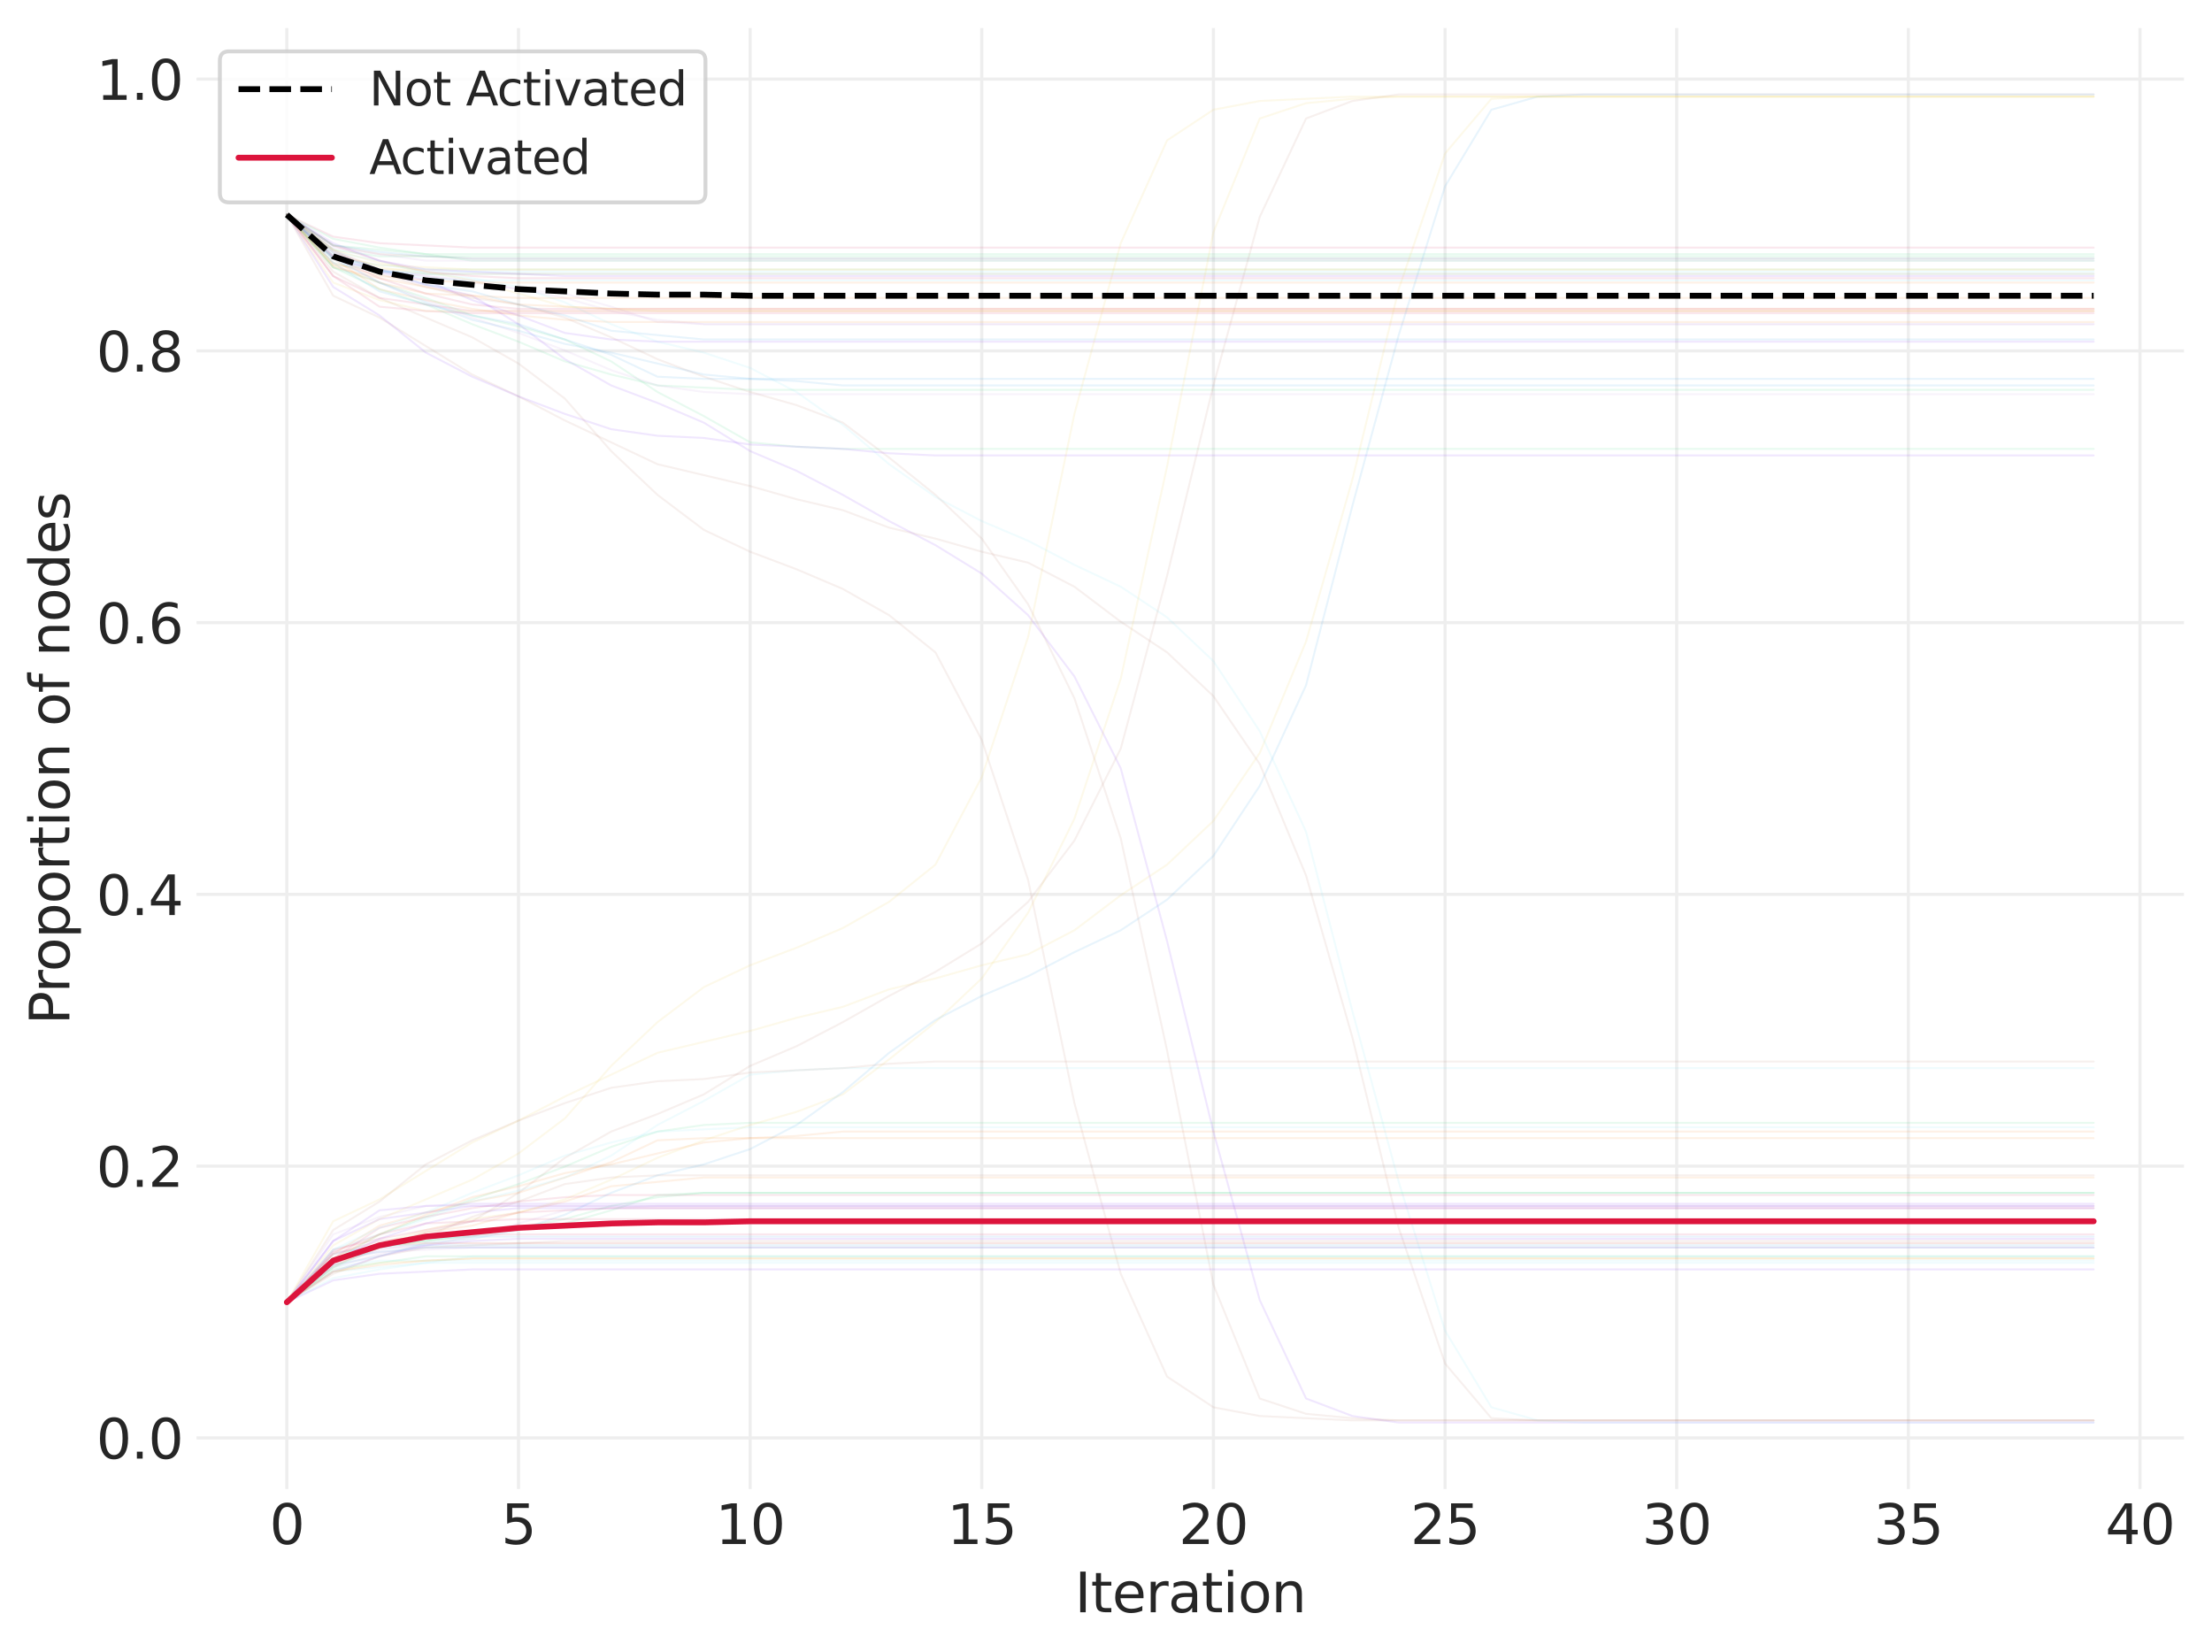 <?xml version="1.0" encoding="utf-8" standalone="no"?>
<!DOCTYPE svg PUBLIC "-//W3C//DTD SVG 1.1//EN"
  "http://www.w3.org/Graphics/SVG/1.1/DTD/svg11.dtd">
<svg xmlns:xlink="http://www.w3.org/1999/xlink" width="568.614pt" height="424.539pt" viewBox="0 0 568.614 424.539" xmlns="http://www.w3.org/2000/svg" version="1.1">
 <defs>
  <style type="text/css">*{stroke-linejoin: round; stroke-linecap: butt}</style>
 </defs>
 <g id="figure_1">
  <g id="patch_1">
   <path d="M 0 424.539 
L 568.614 424.539 
L 568.614 0 
L 0 0 
z
" style="fill: #ffffff"/>
  </g>
  <g id="axes_1">
   <g id="patch_2">
    <path d="M 50.514 382.74 
L 561.414 382.74 
L 561.414 7.2 
L 50.514 7.2 
z
" style="fill: #ffffff"/>
   </g>
   <g id="matplotlib.axis_1">
    <g id="xtick_1">
     <g id="line2d_1">
      <path d="M 73.736 382.74 
L 73.736 7.2 
" clip-path="url(#pa54e9edcf6)" style="fill: none; stroke: #eeeeee; stroke-width: 0.8; stroke-linecap: round"/>
     </g>
     <g id="line2d_2"/>
     <g id="text_1">
      <!-- 0 -->
      <g style="fill: #262626" transform="translate(69.283 396.878) scale(0.14 -0.14)">
       <defs>
        <path id="DejaVuSans-30" d="M 2034 4250 
Q 1547 4250 1301 3770 
Q 1056 3291 1056 2328 
Q 1056 1369 1301 889 
Q 1547 409 2034 409 
Q 2525 409 2770 889 
Q 3016 1369 3016 2328 
Q 3016 3291 2770 3770 
Q 2525 4250 2034 4250 
z
M 2034 4750 
Q 2819 4750 3233 4129 
Q 3647 3509 3647 2328 
Q 3647 1150 3233 529 
Q 2819 -91 2034 -91 
Q 1250 -91 836 529 
Q 422 1150 422 2328 
Q 422 3509 836 4129 
Q 1250 4750 2034 4750 
z
" transform="scale(0.016)"/>
       </defs>
       <use xlink:href="#DejaVuSans-30"/>
      </g>
     </g>
    </g>
    <g id="xtick_2">
     <g id="line2d_3">
      <path d="M 133.282 382.74 
L 133.282 7.2 
" clip-path="url(#pa54e9edcf6)" style="fill: none; stroke: #eeeeee; stroke-width: 0.8; stroke-linecap: round"/>
     </g>
     <g id="line2d_4"/>
     <g id="text_2">
      <!-- 5 -->
      <g style="fill: #262626" transform="translate(128.828 396.878) scale(0.14 -0.14)">
       <defs>
        <path id="DejaVuSans-35" d="M 691 4666 
L 3169 4666 
L 3169 4134 
L 1269 4134 
L 1269 2991 
Q 1406 3038 1543 3061 
Q 1681 3084 1819 3084 
Q 2600 3084 3056 2656 
Q 3513 2228 3513 1497 
Q 3513 744 3044 326 
Q 2575 -91 1722 -91 
Q 1428 -91 1123 -41 
Q 819 9 494 109 
L 494 744 
Q 775 591 1075 516 
Q 1375 441 1709 441 
Q 2250 441 2565 725 
Q 2881 1009 2881 1497 
Q 2881 1984 2565 2268 
Q 2250 2553 1709 2553 
Q 1456 2553 1204 2497 
Q 953 2441 691 2322 
L 691 4666 
z
" transform="scale(0.016)"/>
       </defs>
       <use xlink:href="#DejaVuSans-35"/>
      </g>
     </g>
    </g>
    <g id="xtick_3">
     <g id="line2d_5">
      <path d="M 192.827 382.74 
L 192.827 7.2 
" clip-path="url(#pa54e9edcf6)" style="fill: none; stroke: #eeeeee; stroke-width: 0.8; stroke-linecap: round"/>
     </g>
     <g id="line2d_6"/>
     <g id="text_3">
      <!-- 10 -->
      <g style="fill: #262626" transform="translate(183.92 396.878) scale(0.14 -0.14)">
       <defs>
        <path id="DejaVuSans-31" d="M 794 531 
L 1825 531 
L 1825 4091 
L 703 3866 
L 703 4441 
L 1819 4666 
L 2450 4666 
L 2450 531 
L 3481 531 
L 3481 0 
L 794 0 
L 794 531 
z
" transform="scale(0.016)"/>
       </defs>
       <use xlink:href="#DejaVuSans-31"/>
       <use xlink:href="#DejaVuSans-30" x="63.623"/>
      </g>
     </g>
    </g>
    <g id="xtick_4">
     <g id="line2d_7">
      <path d="M 252.373 382.74 
L 252.373 7.2 
" clip-path="url(#pa54e9edcf6)" style="fill: none; stroke: #eeeeee; stroke-width: 0.8; stroke-linecap: round"/>
     </g>
     <g id="line2d_8"/>
     <g id="text_4">
      <!-- 15 -->
      <g style="fill: #262626" transform="translate(243.465 396.878) scale(0.14 -0.14)">
       <use xlink:href="#DejaVuSans-31"/>
       <use xlink:href="#DejaVuSans-35" x="63.623"/>
      </g>
     </g>
    </g>
    <g id="xtick_5">
     <g id="line2d_9">
      <path d="M 311.918 382.74 
L 311.918 7.2 
" clip-path="url(#pa54e9edcf6)" style="fill: none; stroke: #eeeeee; stroke-width: 0.8; stroke-linecap: round"/>
     </g>
     <g id="line2d_10"/>
     <g id="text_5">
      <!-- 20 -->
      <g style="fill: #262626" transform="translate(303.011 396.878) scale(0.14 -0.14)">
       <defs>
        <path id="DejaVuSans-32" d="M 1228 531 
L 3431 531 
L 3431 0 
L 469 0 
L 469 531 
Q 828 903 1448 1529 
Q 2069 2156 2228 2338 
Q 2531 2678 2651 2914 
Q 2772 3150 2772 3378 
Q 2772 3750 2511 3984 
Q 2250 4219 1831 4219 
Q 1534 4219 1204 4116 
Q 875 4013 500 3803 
L 500 4441 
Q 881 4594 1212 4672 
Q 1544 4750 1819 4750 
Q 2544 4750 2975 4387 
Q 3406 4025 3406 3419 
Q 3406 3131 3298 2873 
Q 3191 2616 2906 2266 
Q 2828 2175 2409 1742 
Q 1991 1309 1228 531 
z
" transform="scale(0.016)"/>
       </defs>
       <use xlink:href="#DejaVuSans-32"/>
       <use xlink:href="#DejaVuSans-30" x="63.623"/>
      </g>
     </g>
    </g>
    <g id="xtick_6">
     <g id="line2d_11">
      <path d="M 371.464 382.74 
L 371.464 7.2 
" clip-path="url(#pa54e9edcf6)" style="fill: none; stroke: #eeeeee; stroke-width: 0.8; stroke-linecap: round"/>
     </g>
     <g id="line2d_12"/>
     <g id="text_6">
      <!-- 25 -->
      <g style="fill: #262626" transform="translate(362.556 396.878) scale(0.14 -0.14)">
       <use xlink:href="#DejaVuSans-32"/>
       <use xlink:href="#DejaVuSans-35" x="63.623"/>
      </g>
     </g>
    </g>
    <g id="xtick_7">
     <g id="line2d_13">
      <path d="M 431.009 382.74 
L 431.009 7.2 
" clip-path="url(#pa54e9edcf6)" style="fill: none; stroke: #eeeeee; stroke-width: 0.8; stroke-linecap: round"/>
     </g>
     <g id="line2d_14"/>
     <g id="text_7">
      <!-- 30 -->
      <g style="fill: #262626" transform="translate(422.102 396.878) scale(0.14 -0.14)">
       <defs>
        <path id="DejaVuSans-33" d="M 2597 2516 
Q 3050 2419 3304 2112 
Q 3559 1806 3559 1356 
Q 3559 666 3084 287 
Q 2609 -91 1734 -91 
Q 1441 -91 1130 -33 
Q 819 25 488 141 
L 488 750 
Q 750 597 1062 519 
Q 1375 441 1716 441 
Q 2309 441 2620 675 
Q 2931 909 2931 1356 
Q 2931 1769 2642 2001 
Q 2353 2234 1838 2234 
L 1294 2234 
L 1294 2753 
L 1863 2753 
Q 2328 2753 2575 2939 
Q 2822 3125 2822 3475 
Q 2822 3834 2567 4026 
Q 2313 4219 1838 4219 
Q 1578 4219 1281 4162 
Q 984 4106 628 3988 
L 628 4550 
Q 988 4650 1302 4700 
Q 1616 4750 1894 4750 
Q 2613 4750 3031 4423 
Q 3450 4097 3450 3541 
Q 3450 3153 3228 2886 
Q 3006 2619 2597 2516 
z
" transform="scale(0.016)"/>
       </defs>
       <use xlink:href="#DejaVuSans-33"/>
       <use xlink:href="#DejaVuSans-30" x="63.623"/>
      </g>
     </g>
    </g>
    <g id="xtick_8">
     <g id="line2d_15">
      <path d="M 490.555 382.74 
L 490.555 7.2 
" clip-path="url(#pa54e9edcf6)" style="fill: none; stroke: #eeeeee; stroke-width: 0.8; stroke-linecap: round"/>
     </g>
     <g id="line2d_16"/>
     <g id="text_8">
      <!-- 35 -->
      <g style="fill: #262626" transform="translate(481.647 396.878) scale(0.14 -0.14)">
       <use xlink:href="#DejaVuSans-33"/>
       <use xlink:href="#DejaVuSans-35" x="63.623"/>
      </g>
     </g>
    </g>
    <g id="xtick_9">
     <g id="line2d_17">
      <path d="M 550.1 382.74 
L 550.1 7.2 
" clip-path="url(#pa54e9edcf6)" style="fill: none; stroke: #eeeeee; stroke-width: 0.8; stroke-linecap: round"/>
     </g>
     <g id="line2d_18"/>
     <g id="text_9">
      <!-- 40 -->
      <g style="fill: #262626" transform="translate(541.193 396.878) scale(0.14 -0.14)">
       <defs>
        <path id="DejaVuSans-34" d="M 2419 4116 
L 825 1625 
L 2419 1625 
L 2419 4116 
z
M 2253 4666 
L 3047 4666 
L 3047 1625 
L 3713 1625 
L 3713 1100 
L 3047 1100 
L 3047 0 
L 2419 0 
L 2419 1100 
L 313 1100 
L 313 1709 
L 2253 4666 
z
" transform="scale(0.016)"/>
       </defs>
       <use xlink:href="#DejaVuSans-34"/>
       <use xlink:href="#DejaVuSans-30" x="63.623"/>
      </g>
     </g>
    </g>
    <g id="text_10">
     <!-- Iteration -->
     <g style="fill: #262626" transform="translate(276.272 414.427) scale(0.14 -0.14)">
      <defs>
       <path id="DejaVuSans-49" d="M 628 4666 
L 1259 4666 
L 1259 0 
L 628 0 
L 628 4666 
z
" transform="scale(0.016)"/>
       <path id="DejaVuSans-74" d="M 1172 4494 
L 1172 3500 
L 2356 3500 
L 2356 3053 
L 1172 3053 
L 1172 1153 
Q 1172 725 1289 603 
Q 1406 481 1766 481 
L 2356 481 
L 2356 0 
L 1766 0 
Q 1100 0 847 248 
Q 594 497 594 1153 
L 594 3053 
L 172 3053 
L 172 3500 
L 594 3500 
L 594 4494 
L 1172 4494 
z
" transform="scale(0.016)"/>
       <path id="DejaVuSans-65" d="M 3597 1894 
L 3597 1613 
L 953 1613 
Q 991 1019 1311 708 
Q 1631 397 2203 397 
Q 2534 397 2845 478 
Q 3156 559 3463 722 
L 3463 178 
Q 3153 47 2828 -22 
Q 2503 -91 2169 -91 
Q 1331 -91 842 396 
Q 353 884 353 1716 
Q 353 2575 817 3079 
Q 1281 3584 2069 3584 
Q 2775 3584 3186 3129 
Q 3597 2675 3597 1894 
z
M 3022 2063 
Q 3016 2534 2758 2815 
Q 2500 3097 2075 3097 
Q 1594 3097 1305 2825 
Q 1016 2553 972 2059 
L 3022 2063 
z
" transform="scale(0.016)"/>
       <path id="DejaVuSans-72" d="M 2631 2963 
Q 2534 3019 2420 3045 
Q 2306 3072 2169 3072 
Q 1681 3072 1420 2755 
Q 1159 2438 1159 1844 
L 1159 0 
L 581 0 
L 581 3500 
L 1159 3500 
L 1159 2956 
Q 1341 3275 1631 3429 
Q 1922 3584 2338 3584 
Q 2397 3584 2469 3576 
Q 2541 3569 2628 3553 
L 2631 2963 
z
" transform="scale(0.016)"/>
       <path id="DejaVuSans-61" d="M 2194 1759 
Q 1497 1759 1228 1600 
Q 959 1441 959 1056 
Q 959 750 1161 570 
Q 1363 391 1709 391 
Q 2188 391 2477 730 
Q 2766 1069 2766 1631 
L 2766 1759 
L 2194 1759 
z
M 3341 1997 
L 3341 0 
L 2766 0 
L 2766 531 
Q 2569 213 2275 61 
Q 1981 -91 1556 -91 
Q 1019 -91 701 211 
Q 384 513 384 1019 
Q 384 1609 779 1909 
Q 1175 2209 1959 2209 
L 2766 2209 
L 2766 2266 
Q 2766 2663 2505 2880 
Q 2244 3097 1772 3097 
Q 1472 3097 1187 3025 
Q 903 2953 641 2809 
L 641 3341 
Q 956 3463 1253 3523 
Q 1550 3584 1831 3584 
Q 2591 3584 2966 3190 
Q 3341 2797 3341 1997 
z
" transform="scale(0.016)"/>
       <path id="DejaVuSans-69" d="M 603 3500 
L 1178 3500 
L 1178 0 
L 603 0 
L 603 3500 
z
M 603 4863 
L 1178 4863 
L 1178 4134 
L 603 4134 
L 603 4863 
z
" transform="scale(0.016)"/>
       <path id="DejaVuSans-6f" d="M 1959 3097 
Q 1497 3097 1228 2736 
Q 959 2375 959 1747 
Q 959 1119 1226 758 
Q 1494 397 1959 397 
Q 2419 397 2687 759 
Q 2956 1122 2956 1747 
Q 2956 2369 2687 2733 
Q 2419 3097 1959 3097 
z
M 1959 3584 
Q 2709 3584 3137 3096 
Q 3566 2609 3566 1747 
Q 3566 888 3137 398 
Q 2709 -91 1959 -91 
Q 1206 -91 779 398 
Q 353 888 353 1747 
Q 353 2609 779 3096 
Q 1206 3584 1959 3584 
z
" transform="scale(0.016)"/>
       <path id="DejaVuSans-6e" d="M 3513 2113 
L 3513 0 
L 2938 0 
L 2938 2094 
Q 2938 2591 2744 2837 
Q 2550 3084 2163 3084 
Q 1697 3084 1428 2787 
Q 1159 2491 1159 1978 
L 1159 0 
L 581 0 
L 581 3500 
L 1159 3500 
L 1159 2956 
Q 1366 3272 1645 3428 
Q 1925 3584 2291 3584 
Q 2894 3584 3203 3211 
Q 3513 2838 3513 2113 
z
" transform="scale(0.016)"/>
      </defs>
      <use xlink:href="#DejaVuSans-49"/>
      <use xlink:href="#DejaVuSans-74" x="29.492"/>
      <use xlink:href="#DejaVuSans-65" x="68.701"/>
      <use xlink:href="#DejaVuSans-72" x="130.225"/>
      <use xlink:href="#DejaVuSans-61" x="171.338"/>
      <use xlink:href="#DejaVuSans-74" x="232.617"/>
      <use xlink:href="#DejaVuSans-69" x="271.826"/>
      <use xlink:href="#DejaVuSans-6f" x="299.609"/>
      <use xlink:href="#DejaVuSans-6e" x="360.791"/>
     </g>
    </g>
   </g>
   <g id="matplotlib.axis_2">
    <g id="ytick_1">
     <g id="line2d_19">
      <path d="M 50.514 369.607 
L 561.414 369.607 
" clip-path="url(#pa54e9edcf6)" style="fill: none; stroke: #eeeeee; stroke-width: 0.8; stroke-linecap: round"/>
     </g>
     <g id="line2d_20"/>
     <g id="text_11">
      <!-- 0.0 -->
      <g style="fill: #262626" transform="translate(24.749 374.926) scale(0.14 -0.14)">
       <defs>
        <path id="DejaVuSans-2e" d="M 684 794 
L 1344 794 
L 1344 0 
L 684 0 
L 684 794 
z
" transform="scale(0.016)"/>
       </defs>
       <use xlink:href="#DejaVuSans-30"/>
       <use xlink:href="#DejaVuSans-2e" x="63.623"/>
       <use xlink:href="#DejaVuSans-30" x="95.41"/>
      </g>
     </g>
    </g>
    <g id="ytick_2">
     <g id="line2d_21">
      <path d="M 50.514 299.752 
L 561.414 299.752 
" clip-path="url(#pa54e9edcf6)" style="fill: none; stroke: #eeeeee; stroke-width: 0.8; stroke-linecap: round"/>
     </g>
     <g id="line2d_22"/>
     <g id="text_12">
      <!-- 0.2 -->
      <g style="fill: #262626" transform="translate(24.749 305.071) scale(0.14 -0.14)">
       <use xlink:href="#DejaVuSans-30"/>
       <use xlink:href="#DejaVuSans-2e" x="63.623"/>
       <use xlink:href="#DejaVuSans-32" x="95.41"/>
      </g>
     </g>
    </g>
    <g id="ytick_3">
     <g id="line2d_23">
      <path d="M 50.514 229.897 
L 561.414 229.897 
" clip-path="url(#pa54e9edcf6)" style="fill: none; stroke: #eeeeee; stroke-width: 0.8; stroke-linecap: round"/>
     </g>
     <g id="line2d_24"/>
     <g id="text_13">
      <!-- 0.4 -->
      <g style="fill: #262626" transform="translate(24.749 235.216) scale(0.14 -0.14)">
       <use xlink:href="#DejaVuSans-30"/>
       <use xlink:href="#DejaVuSans-2e" x="63.623"/>
       <use xlink:href="#DejaVuSans-34" x="95.41"/>
      </g>
     </g>
    </g>
    <g id="ytick_4">
     <g id="line2d_25">
      <path d="M 50.514 160.043 
L 561.414 160.043 
" clip-path="url(#pa54e9edcf6)" style="fill: none; stroke: #eeeeee; stroke-width: 0.8; stroke-linecap: round"/>
     </g>
     <g id="line2d_26"/>
     <g id="text_14">
      <!-- 0.6 -->
      <g style="fill: #262626" transform="translate(24.749 165.361) scale(0.14 -0.14)">
       <defs>
        <path id="DejaVuSans-36" d="M 2113 2584 
Q 1688 2584 1439 2293 
Q 1191 2003 1191 1497 
Q 1191 994 1439 701 
Q 1688 409 2113 409 
Q 2538 409 2786 701 
Q 3034 994 3034 1497 
Q 3034 2003 2786 2293 
Q 2538 2584 2113 2584 
z
M 3366 4563 
L 3366 3988 
Q 3128 4100 2886 4159 
Q 2644 4219 2406 4219 
Q 1781 4219 1451 3797 
Q 1122 3375 1075 2522 
Q 1259 2794 1537 2939 
Q 1816 3084 2150 3084 
Q 2853 3084 3261 2657 
Q 3669 2231 3669 1497 
Q 3669 778 3244 343 
Q 2819 -91 2113 -91 
Q 1303 -91 875 529 
Q 447 1150 447 2328 
Q 447 3434 972 4092 
Q 1497 4750 2381 4750 
Q 2619 4750 2861 4703 
Q 3103 4656 3366 4563 
z
" transform="scale(0.016)"/>
       </defs>
       <use xlink:href="#DejaVuSans-30"/>
       <use xlink:href="#DejaVuSans-2e" x="63.623"/>
       <use xlink:href="#DejaVuSans-36" x="95.41"/>
      </g>
     </g>
    </g>
    <g id="ytick_5">
     <g id="line2d_27">
      <path d="M 50.514 90.188 
L 561.414 90.188 
" clip-path="url(#pa54e9edcf6)" style="fill: none; stroke: #eeeeee; stroke-width: 0.8; stroke-linecap: round"/>
     </g>
     <g id="line2d_28"/>
     <g id="text_15">
      <!-- 0.8 -->
      <g style="fill: #262626" transform="translate(24.749 95.507) scale(0.14 -0.14)">
       <defs>
        <path id="DejaVuSans-38" d="M 2034 2216 
Q 1584 2216 1326 1975 
Q 1069 1734 1069 1313 
Q 1069 891 1326 650 
Q 1584 409 2034 409 
Q 2484 409 2743 651 
Q 3003 894 3003 1313 
Q 3003 1734 2745 1975 
Q 2488 2216 2034 2216 
z
M 1403 2484 
Q 997 2584 770 2862 
Q 544 3141 544 3541 
Q 544 4100 942 4425 
Q 1341 4750 2034 4750 
Q 2731 4750 3128 4425 
Q 3525 4100 3525 3541 
Q 3525 3141 3298 2862 
Q 3072 2584 2669 2484 
Q 3125 2378 3379 2068 
Q 3634 1759 3634 1313 
Q 3634 634 3220 271 
Q 2806 -91 2034 -91 
Q 1263 -91 848 271 
Q 434 634 434 1313 
Q 434 1759 690 2068 
Q 947 2378 1403 2484 
z
M 1172 3481 
Q 1172 3119 1398 2916 
Q 1625 2713 2034 2713 
Q 2441 2713 2670 2916 
Q 2900 3119 2900 3481 
Q 2900 3844 2670 4047 
Q 2441 4250 2034 4250 
Q 1625 4250 1398 4047 
Q 1172 3844 1172 3481 
z
" transform="scale(0.016)"/>
       </defs>
       <use xlink:href="#DejaVuSans-30"/>
       <use xlink:href="#DejaVuSans-2e" x="63.623"/>
       <use xlink:href="#DejaVuSans-38" x="95.41"/>
      </g>
     </g>
    </g>
    <g id="ytick_6">
     <g id="line2d_29">
      <path d="M 50.514 20.333 
L 561.414 20.333 
" clip-path="url(#pa54e9edcf6)" style="fill: none; stroke: #eeeeee; stroke-width: 0.8; stroke-linecap: round"/>
     </g>
     <g id="line2d_30"/>
     <g id="text_16">
      <!-- 1.0 -->
      <g style="fill: #262626" transform="translate(24.749 25.652) scale(0.14 -0.14)">
       <use xlink:href="#DejaVuSans-31"/>
       <use xlink:href="#DejaVuSans-2e" x="63.623"/>
       <use xlink:href="#DejaVuSans-30" x="95.41"/>
      </g>
     </g>
    </g>
    <g id="text_17">
     <!-- Proportion of nodes -->
     <g style="fill: #262626" transform="translate(17.838 263.398) rotate(-90) scale(0.14 -0.14)">
      <defs>
       <path id="DejaVuSans-50" d="M 1259 4147 
L 1259 2394 
L 2053 2394 
Q 2494 2394 2734 2622 
Q 2975 2850 2975 3272 
Q 2975 3691 2734 3919 
Q 2494 4147 2053 4147 
L 1259 4147 
z
M 628 4666 
L 2053 4666 
Q 2838 4666 3239 4311 
Q 3641 3956 3641 3272 
Q 3641 2581 3239 2228 
Q 2838 1875 2053 1875 
L 1259 1875 
L 1259 0 
L 628 0 
L 628 4666 
z
" transform="scale(0.016)"/>
       <path id="DejaVuSans-70" d="M 1159 525 
L 1159 -1331 
L 581 -1331 
L 581 3500 
L 1159 3500 
L 1159 2969 
Q 1341 3281 1617 3432 
Q 1894 3584 2278 3584 
Q 2916 3584 3314 3078 
Q 3713 2572 3713 1747 
Q 3713 922 3314 415 
Q 2916 -91 2278 -91 
Q 1894 -91 1617 61 
Q 1341 213 1159 525 
z
M 3116 1747 
Q 3116 2381 2855 2742 
Q 2594 3103 2138 3103 
Q 1681 3103 1420 2742 
Q 1159 2381 1159 1747 
Q 1159 1113 1420 752 
Q 1681 391 2138 391 
Q 2594 391 2855 752 
Q 3116 1113 3116 1747 
z
" transform="scale(0.016)"/>
       <path id="DejaVuSans-20" transform="scale(0.016)"/>
       <path id="DejaVuSans-66" d="M 2375 4863 
L 2375 4384 
L 1825 4384 
Q 1516 4384 1395 4259 
Q 1275 4134 1275 3809 
L 1275 3500 
L 2222 3500 
L 2222 3053 
L 1275 3053 
L 1275 0 
L 697 0 
L 697 3053 
L 147 3053 
L 147 3500 
L 697 3500 
L 697 3744 
Q 697 4328 969 4595 
Q 1241 4863 1831 4863 
L 2375 4863 
z
" transform="scale(0.016)"/>
       <path id="DejaVuSans-64" d="M 2906 2969 
L 2906 4863 
L 3481 4863 
L 3481 0 
L 2906 0 
L 2906 525 
Q 2725 213 2448 61 
Q 2172 -91 1784 -91 
Q 1150 -91 751 415 
Q 353 922 353 1747 
Q 353 2572 751 3078 
Q 1150 3584 1784 3584 
Q 2172 3584 2448 3432 
Q 2725 3281 2906 2969 
z
M 947 1747 
Q 947 1113 1208 752 
Q 1469 391 1925 391 
Q 2381 391 2643 752 
Q 2906 1113 2906 1747 
Q 2906 2381 2643 2742 
Q 2381 3103 1925 3103 
Q 1469 3103 1208 2742 
Q 947 2381 947 1747 
z
" transform="scale(0.016)"/>
       <path id="DejaVuSans-73" d="M 2834 3397 
L 2834 2853 
Q 2591 2978 2328 3040 
Q 2066 3103 1784 3103 
Q 1356 3103 1142 2972 
Q 928 2841 928 2578 
Q 928 2378 1081 2264 
Q 1234 2150 1697 2047 
L 1894 2003 
Q 2506 1872 2764 1633 
Q 3022 1394 3022 966 
Q 3022 478 2636 193 
Q 2250 -91 1575 -91 
Q 1294 -91 989 -36 
Q 684 19 347 128 
L 347 722 
Q 666 556 975 473 
Q 1284 391 1588 391 
Q 1994 391 2212 530 
Q 2431 669 2431 922 
Q 2431 1156 2273 1281 
Q 2116 1406 1581 1522 
L 1381 1569 
Q 847 1681 609 1914 
Q 372 2147 372 2553 
Q 372 3047 722 3315 
Q 1072 3584 1716 3584 
Q 2034 3584 2315 3537 
Q 2597 3491 2834 3397 
z
" transform="scale(0.016)"/>
      </defs>
      <use xlink:href="#DejaVuSans-50"/>
      <use xlink:href="#DejaVuSans-72" x="58.553"/>
      <use xlink:href="#DejaVuSans-6f" x="97.416"/>
      <use xlink:href="#DejaVuSans-70" x="158.598"/>
      <use xlink:href="#DejaVuSans-6f" x="222.074"/>
      <use xlink:href="#DejaVuSans-72" x="283.256"/>
      <use xlink:href="#DejaVuSans-74" x="324.369"/>
      <use xlink:href="#DejaVuSans-69" x="363.578"/>
      <use xlink:href="#DejaVuSans-6f" x="391.361"/>
      <use xlink:href="#DejaVuSans-6e" x="452.543"/>
      <use xlink:href="#DejaVuSans-20" x="515.922"/>
      <use xlink:href="#DejaVuSans-6f" x="547.709"/>
      <use xlink:href="#DejaVuSans-66" x="608.891"/>
      <use xlink:href="#DejaVuSans-20" x="644.096"/>
      <use xlink:href="#DejaVuSans-6e" x="675.883"/>
      <use xlink:href="#DejaVuSans-6f" x="739.262"/>
      <use xlink:href="#DejaVuSans-64" x="800.443"/>
      <use xlink:href="#DejaVuSans-65" x="863.92"/>
      <use xlink:href="#DejaVuSans-73" x="925.443"/>
     </g>
    </g>
   </g>
   <g id="line2d_31">
    <path d="M 73.736 55.204 
L 85.646 65.89 
L 97.555 71.515 
L 109.464 75.452 
L 121.373 78.264 
L 133.282 79.389 
L 145.191 79.389 
L 157.1 79.389 
L 169.009 79.389 
L 180.918 79.389 
L 192.827 79.389 
L 204.736 79.389 
L 216.646 79.389 
L 228.555 79.389 
L 240.464 79.389 
L 252.373 79.389 
L 264.282 79.389 
L 276.191 79.389 
L 288.1 79.389 
L 300.009 79.389 
L 311.918 79.389 
L 323.827 79.389 
L 335.736 79.389 
L 347.646 79.389 
L 359.555 79.389 
L 371.464 79.389 
L 383.373 79.389 
L 395.282 79.389 
L 407.191 79.389 
L 419.1 79.389 
L 431.009 79.389 
L 442.918 79.389 
L 454.827 79.389 
L 466.736 79.389 
L 478.646 79.389 
L 490.555 79.389 
L 502.464 79.389 
L 514.373 79.389 
L 526.282 79.389 
L 538.191 79.389 
" clip-path="url(#pa54e9edcf6)" style="fill: none; stroke: #d11149; stroke-opacity: 0.1; stroke-width: 0.5; stroke-linecap: round"/>
   </g>
   <g id="line2d_32">
    <path d="M 73.736 55.204 
L 85.646 67.578 
L 97.555 74.889 
L 109.464 78.264 
L 121.373 81.076 
L 133.282 83.326 
L 145.191 87.263 
L 157.1 91.2 
L 169.009 96.825 
L 180.918 97.387 
L 192.827 97.387 
L 204.736 97.387 
L 216.646 97.387 
L 228.555 97.387 
L 240.464 97.387 
L 252.373 97.387 
L 264.282 97.387 
L 276.191 97.387 
L 288.1 97.387 
L 300.009 97.387 
L 311.918 97.387 
L 323.827 97.387 
L 335.736 97.387 
L 347.646 97.387 
L 359.555 97.387 
L 371.464 97.387 
L 383.373 97.387 
L 395.282 97.387 
L 407.191 97.387 
L 419.1 97.387 
L 431.009 97.387 
L 442.918 97.387 
L 454.827 97.387 
L 466.736 97.387 
L 478.646 97.387 
L 490.555 97.387 
L 502.464 97.387 
L 514.373 97.387 
L 526.282 97.387 
L 538.191 97.387 
" clip-path="url(#pa54e9edcf6)" style="fill: none; stroke: #1a8fe3; stroke-opacity: 0.1; stroke-width: 0.5; stroke-linecap: round"/>
   </g>
   <g id="line2d_33">
    <path d="M 73.736 55.204 
L 85.646 68.703 
L 97.555 72.64 
L 109.464 76.577 
L 121.373 81.076 
L 133.282 83.888 
L 145.191 87.263 
L 157.1 92.887 
L 169.009 100.762 
L 180.918 106.948 
L 192.827 113.698 
L 204.736 114.823 
L 216.646 115.385 
L 228.555 115.385 
L 240.464 115.385 
L 252.373 115.385 
L 264.282 115.385 
L 276.191 115.385 
L 288.1 115.385 
L 300.009 115.385 
L 311.918 115.385 
L 323.827 115.385 
L 335.736 115.385 
L 347.646 115.385 
L 359.555 115.385 
L 371.464 115.385 
L 383.373 115.385 
L 395.282 115.385 
L 407.191 115.385 
L 419.1 115.385 
L 431.009 115.385 
L 442.918 115.385 
L 454.827 115.385 
L 466.736 115.385 
L 478.646 115.385 
L 490.555 115.385 
L 502.464 115.385 
L 514.373 115.385 
L 526.282 115.385 
L 538.191 115.385 
" clip-path="url(#pa54e9edcf6)" style="fill: none; stroke: #1ccd6a; stroke-opacity: 0.1; stroke-width: 0.5; stroke-linecap: round"/>
   </g>
   <g id="line2d_34">
    <path d="M 73.736 55.204 
L 85.646 68.14 
L 97.555 69.265 
L 109.464 69.265 
L 121.373 69.265 
L 133.282 69.265 
L 145.191 69.265 
L 157.1 69.265 
L 169.009 69.265 
L 180.918 69.265 
L 192.827 69.265 
L 204.736 69.265 
L 216.646 69.265 
L 228.555 69.265 
L 240.464 69.265 
L 252.373 69.265 
L 264.282 69.265 
L 276.191 69.265 
L 288.1 69.265 
L 300.009 69.265 
L 311.918 69.265 
L 323.827 69.265 
L 335.736 69.265 
L 347.646 69.265 
L 359.555 69.265 
L 371.464 69.265 
L 383.373 69.265 
L 395.282 69.265 
L 407.191 69.265 
L 419.1 69.265 
L 431.009 69.265 
L 442.918 69.265 
L 454.827 69.265 
L 466.736 69.265 
L 478.646 69.265 
L 490.555 69.265 
L 502.464 69.265 
L 514.373 69.265 
L 526.282 69.265 
L 538.191 69.265 
" clip-path="url(#pa54e9edcf6)" style="fill: none; stroke: #e6c229; stroke-opacity: 0.1; stroke-width: 0.5; stroke-linecap: round"/>
   </g>
   <g id="line2d_35">
    <path d="M 73.736 55.204 
L 85.646 64.766 
L 97.555 69.265 
L 109.464 72.077 
L 121.373 77.139 
L 133.282 81.076 
L 145.191 85.576 
L 157.1 87.263 
L 169.009 87.826 
L 180.918 87.826 
L 192.827 87.826 
L 204.736 87.826 
L 216.646 87.826 
L 228.555 87.826 
L 240.464 87.826 
L 252.373 87.826 
L 264.282 87.826 
L 276.191 87.826 
L 288.1 87.826 
L 300.009 87.826 
L 311.918 87.826 
L 323.827 87.826 
L 335.736 87.826 
L 347.646 87.826 
L 359.555 87.826 
L 371.464 87.826 
L 383.373 87.826 
L 395.282 87.826 
L 407.191 87.826 
L 419.1 87.826 
L 431.009 87.826 
L 442.918 87.826 
L 454.827 87.826 
L 466.736 87.826 
L 478.646 87.826 
L 490.555 87.826 
L 502.464 87.826 
L 514.373 87.826 
L 526.282 87.826 
L 538.191 87.826 
" clip-path="url(#pa54e9edcf6)" style="fill: none; stroke: #6610f2; stroke-opacity: 0.1; stroke-width: 0.5; stroke-linecap: round"/>
   </g>
   <g id="line2d_36">
    <path d="M 73.736 55.204 
L 85.646 66.453 
L 97.555 74.327 
L 109.464 77.139 
L 121.373 79.389 
L 133.282 81.076 
L 145.191 82.201 
L 157.1 82.764 
L 169.009 82.764 
L 180.918 82.764 
L 192.827 82.764 
L 204.736 82.764 
L 216.646 82.764 
L 228.555 82.764 
L 240.464 82.764 
L 252.373 82.764 
L 264.282 82.764 
L 276.191 82.764 
L 288.1 82.764 
L 300.009 82.764 
L 311.918 82.764 
L 323.827 82.764 
L 335.736 82.764 
L 347.646 82.764 
L 359.555 82.764 
L 371.464 82.764 
L 383.373 82.764 
L 395.282 82.764 
L 407.191 82.764 
L 419.1 82.764 
L 431.009 82.764 
L 442.918 82.764 
L 454.827 82.764 
L 466.736 82.764 
L 478.646 82.764 
L 490.555 82.764 
L 502.464 82.764 
L 514.373 82.764 
L 526.282 82.764 
L 538.191 82.764 
" clip-path="url(#pa54e9edcf6)" style="fill: none; stroke: #f17105; stroke-opacity: 0.1; stroke-width: 0.5; stroke-linecap: round"/>
   </g>
   <g id="line2d_37">
    <path d="M 73.736 55.204 
L 85.646 67.578 
L 97.555 69.827 
L 109.464 69.827 
L 121.373 69.827 
L 133.282 69.827 
L 145.191 69.827 
L 157.1 69.827 
L 169.009 69.827 
L 180.918 69.827 
L 192.827 69.827 
L 204.736 69.827 
L 216.646 69.827 
L 228.555 69.827 
L 240.464 69.827 
L 252.373 69.827 
L 264.282 69.827 
L 276.191 69.827 
L 288.1 69.827 
L 300.009 69.827 
L 311.918 69.827 
L 323.827 69.827 
L 335.736 69.827 
L 347.646 69.827 
L 359.555 69.827 
L 371.464 69.827 
L 383.373 69.827 
L 395.282 69.827 
L 407.191 69.827 
L 419.1 69.827 
L 431.009 69.827 
L 442.918 69.827 
L 454.827 69.827 
L 466.736 69.827 
L 478.646 69.827 
L 490.555 69.827 
L 502.464 69.827 
L 514.373 69.827 
L 526.282 69.827 
L 538.191 69.827 
" clip-path="url(#pa54e9edcf6)" style="fill: none; stroke: #65e5f3; stroke-opacity: 0.1; stroke-width: 0.5; stroke-linecap: round"/>
   </g>
   <g id="line2d_38">
    <path d="M 73.736 55.204 
L 85.646 65.89 
L 97.555 72.64 
L 109.464 77.139 
L 121.373 81.639 
L 133.282 85.576 
L 145.191 90.075 
L 157.1 95.137 
L 169.009 99.074 
L 180.918 100.762 
L 192.827 101.324 
L 204.736 101.324 
L 216.646 101.324 
L 228.555 101.324 
L 240.464 101.324 
L 252.373 101.324 
L 264.282 101.324 
L 276.191 101.324 
L 288.1 101.324 
L 300.009 101.324 
L 311.918 101.324 
L 323.827 101.324 
L 335.736 101.324 
L 347.646 101.324 
L 359.555 101.324 
L 371.464 101.324 
L 383.373 101.324 
L 395.282 101.324 
L 407.191 101.324 
L 419.1 101.324 
L 431.009 101.324 
L 442.918 101.324 
L 454.827 101.324 
L 466.736 101.324 
L 478.646 101.324 
L 490.555 101.324 
L 502.464 101.324 
L 514.373 101.324 
L 526.282 101.324 
L 538.191 101.324 
" clip-path="url(#pa54e9edcf6)" style="fill: none; stroke: #bd8ad5; stroke-opacity: 0.1; stroke-width: 0.5; stroke-linecap: round"/>
   </g>
   <g id="line2d_39">
    <path d="M 73.736 55.204 
L 85.646 64.203 
L 97.555 70.39 
L 109.464 73.765 
L 121.373 76.577 
L 133.282 78.264 
L 145.191 81.639 
L 157.1 86.701 
L 169.009 92.325 
L 180.918 96.825 
L 192.827 100.762 
L 204.736 104.136 
L 216.646 108.636 
L 228.555 117.635 
L 240.464 127.196 
L 252.373 138.445 
L 264.282 155.318 
L 276.191 179.503 
L 288.1 215.499 
L 300.009 270.056 
L 311.918 330.236 
L 323.827 359.483 
L 335.736 363.42 
L 347.646 364.545 
L 359.555 365.108 
L 371.464 365.108 
L 383.373 365.108 
L 395.282 365.108 
L 407.191 365.108 
L 419.1 365.108 
L 431.009 365.108 
L 442.918 365.108 
L 454.827 365.108 
L 466.736 365.108 
L 478.646 365.108 
L 490.555 365.108 
L 502.464 365.108 
L 514.373 365.108 
L 526.282 365.108 
L 538.191 365.108 
" clip-path="url(#pa54e9edcf6)" style="fill: none; stroke: #b16b57; stroke-opacity: 0.1; stroke-width: 0.5; stroke-linecap: round"/>
   </g>
   <g id="line2d_40">
    <path d="M 73.736 55.204 
L 85.646 63.078 
L 97.555 67.015 
L 109.464 69.827 
L 121.373 70.952 
L 133.282 71.515 
L 145.191 71.515 
L 157.1 71.515 
L 169.009 71.515 
L 180.918 71.515 
L 192.827 71.515 
L 204.736 71.515 
L 216.646 71.515 
L 228.555 71.515 
L 240.464 71.515 
L 252.373 71.515 
L 264.282 71.515 
L 276.191 71.515 
L 288.1 71.515 
L 300.009 71.515 
L 311.918 71.515 
L 323.827 71.515 
L 335.736 71.515 
L 347.646 71.515 
L 359.555 71.515 
L 371.464 71.515 
L 383.373 71.515 
L 395.282 71.515 
L 407.191 71.515 
L 419.1 71.515 
L 431.009 71.515 
L 442.918 71.515 
L 454.827 71.515 
L 466.736 71.515 
L 478.646 71.515 
L 490.555 71.515 
L 502.464 71.515 
L 514.373 71.515 
L 526.282 71.515 
L 538.191 71.515 
" clip-path="url(#pa54e9edcf6)" style="fill: none; stroke: #d11149; stroke-opacity: 0.1; stroke-width: 0.5; stroke-linecap: round"/>
   </g>
   <g id="line2d_41">
    <path d="M 73.736 55.204 
L 85.646 65.328 
L 97.555 69.265 
L 109.464 73.202 
L 121.373 74.889 
L 133.282 78.264 
L 145.191 81.076 
L 157.1 85.013 
L 169.009 86.138 
L 180.918 87.263 
L 192.827 87.263 
L 204.736 87.263 
L 216.646 87.263 
L 228.555 87.263 
L 240.464 87.263 
L 252.373 87.263 
L 264.282 87.263 
L 276.191 87.263 
L 288.1 87.263 
L 300.009 87.263 
L 311.918 87.263 
L 323.827 87.263 
L 335.736 87.263 
L 347.646 87.263 
L 359.555 87.263 
L 371.464 87.263 
L 383.373 87.263 
L 395.282 87.263 
L 407.191 87.263 
L 419.1 87.263 
L 431.009 87.263 
L 442.918 87.263 
L 454.827 87.263 
L 466.736 87.263 
L 478.646 87.263 
L 490.555 87.263 
L 502.464 87.263 
L 514.373 87.263 
L 526.282 87.263 
L 538.191 87.263 
" clip-path="url(#pa54e9edcf6)" style="fill: none; stroke: #1a8fe3; stroke-opacity: 0.1; stroke-width: 0.5; stroke-linecap: round"/>
   </g>
   <g id="line2d_42">
    <path d="M 73.736 55.204 
L 85.646 63.078 
L 97.555 64.203 
L 109.464 65.328 
L 121.373 65.328 
L 133.282 65.328 
L 145.191 65.328 
L 157.1 65.328 
L 169.009 65.328 
L 180.918 65.328 
L 192.827 65.328 
L 204.736 65.328 
L 216.646 65.328 
L 228.555 65.328 
L 240.464 65.328 
L 252.373 65.328 
L 264.282 65.328 
L 276.191 65.328 
L 288.1 65.328 
L 300.009 65.328 
L 311.918 65.328 
L 323.827 65.328 
L 335.736 65.328 
L 347.646 65.328 
L 359.555 65.328 
L 371.464 65.328 
L 383.373 65.328 
L 395.282 65.328 
L 407.191 65.328 
L 419.1 65.328 
L 431.009 65.328 
L 442.918 65.328 
L 454.827 65.328 
L 466.736 65.328 
L 478.646 65.328 
L 490.555 65.328 
L 502.464 65.328 
L 514.373 65.328 
L 526.282 65.328 
L 538.191 65.328 
" clip-path="url(#pa54e9edcf6)" style="fill: none; stroke: #1ccd6a; stroke-opacity: 0.1; stroke-width: 0.5; stroke-linecap: round"/>
   </g>
   <g id="line2d_43">
    <path d="M 73.736 55.204 
L 85.646 72.64 
L 97.555 77.139 
L 109.464 79.951 
L 121.373 79.951 
L 133.282 79.951 
L 145.191 79.951 
L 157.1 79.951 
L 169.009 79.951 
L 180.918 79.951 
L 192.827 79.951 
L 204.736 79.951 
L 216.646 79.951 
L 228.555 79.951 
L 240.464 79.951 
L 252.373 79.951 
L 264.282 79.951 
L 276.191 79.951 
L 288.1 79.951 
L 300.009 79.951 
L 311.918 79.951 
L 323.827 79.951 
L 335.736 79.951 
L 347.646 79.951 
L 359.555 79.951 
L 371.464 79.951 
L 383.373 79.951 
L 395.282 79.951 
L 407.191 79.951 
L 419.1 79.951 
L 431.009 79.951 
L 442.918 79.951 
L 454.827 79.951 
L 466.736 79.951 
L 478.646 79.951 
L 490.555 79.951 
L 502.464 79.951 
L 514.373 79.951 
L 526.282 79.951 
L 538.191 79.951 
" clip-path="url(#pa54e9edcf6)" style="fill: none; stroke: #e6c229; stroke-opacity: 0.1; stroke-width: 0.5; stroke-linecap: round"/>
   </g>
   <g id="line2d_44">
    <path d="M 73.736 55.204 
L 85.646 65.89 
L 97.555 69.827 
L 109.464 73.202 
L 121.373 76.014 
L 133.282 83.326 
L 145.191 92.325 
L 157.1 99.074 
L 169.009 103.574 
L 180.918 108.636 
L 192.827 115.947 
L 204.736 121.009 
L 216.646 127.196 
L 228.555 133.945 
L 240.464 140.132 
L 252.373 147.444 
L 264.282 158.13 
L 276.191 173.879 
L 288.1 197.501 
L 300.009 241.934 
L 311.918 290.866 
L 323.827 334.173 
L 335.736 359.483 
L 347.646 363.983 
L 359.555 365.67 
L 371.464 365.67 
L 383.373 365.67 
L 395.282 365.67 
L 407.191 365.67 
L 419.1 365.67 
L 431.009 365.67 
L 442.918 365.67 
L 454.827 365.67 
L 466.736 365.67 
L 478.646 365.67 
L 490.555 365.67 
L 502.464 365.67 
L 514.373 365.67 
L 526.282 365.67 
L 538.191 365.67 
" clip-path="url(#pa54e9edcf6)" style="fill: none; stroke: #6610f2; stroke-opacity: 0.1; stroke-width: 0.5; stroke-linecap: round"/>
   </g>
   <g id="line2d_45">
    <path d="M 73.736 55.204 
L 85.646 68.703 
L 97.555 71.515 
L 109.464 73.765 
L 121.373 76.014 
L 133.282 78.264 
L 145.191 78.827 
L 157.1 79.389 
L 169.009 79.389 
L 180.918 79.389 
L 192.827 79.389 
L 204.736 79.389 
L 216.646 79.389 
L 228.555 79.389 
L 240.464 79.389 
L 252.373 79.389 
L 264.282 79.389 
L 276.191 79.389 
L 288.1 79.389 
L 300.009 79.389 
L 311.918 79.389 
L 323.827 79.389 
L 335.736 79.389 
L 347.646 79.389 
L 359.555 79.389 
L 371.464 79.389 
L 383.373 79.389 
L 395.282 79.389 
L 407.191 79.389 
L 419.1 79.389 
L 431.009 79.389 
L 442.918 79.389 
L 454.827 79.389 
L 466.736 79.389 
L 478.646 79.389 
L 490.555 79.389 
L 502.464 79.389 
L 514.373 79.389 
L 526.282 79.389 
L 538.191 79.389 
" clip-path="url(#pa54e9edcf6)" style="fill: none; stroke: #f17105; stroke-opacity: 0.1; stroke-width: 0.5; stroke-linecap: round"/>
   </g>
   <g id="line2d_46">
    <path d="M 73.736 55.204 
L 85.646 64.766 
L 97.555 67.015 
L 109.464 70.39 
L 121.373 71.515 
L 133.282 73.765 
L 145.191 77.702 
L 157.1 83.326 
L 169.009 87.826 
L 180.918 90.638 
L 192.827 94.575 
L 204.736 100.762 
L 216.646 109.198 
L 228.555 119.322 
L 240.464 127.759 
L 252.373 133.945 
L 264.282 139.007 
L 276.191 145.194 
L 288.1 150.819 
L 300.009 158.693 
L 311.918 169.941 
L 323.827 187.94 
L 335.736 213.812 
L 347.646 259.932 
L 359.555 303.802 
L 371.464 342.048 
L 383.373 361.733 
L 395.282 365.108 
L 407.191 365.67 
L 419.1 365.67 
L 431.009 365.67 
L 442.918 365.67 
L 454.827 365.67 
L 466.736 365.67 
L 478.646 365.67 
L 490.555 365.67 
L 502.464 365.67 
L 514.373 365.67 
L 526.282 365.67 
L 538.191 365.67 
" clip-path="url(#pa54e9edcf6)" style="fill: none; stroke: #65e5f3; stroke-opacity: 0.1; stroke-width: 0.5; stroke-linecap: round"/>
   </g>
   <g id="line2d_47">
    <path d="M 73.736 55.204 
L 85.646 66.453 
L 97.555 69.827 
L 109.464 70.952 
L 121.373 72.64 
L 133.282 74.327 
L 145.191 76.577 
L 157.1 79.951 
L 169.009 82.201 
L 180.918 83.326 
L 192.827 83.326 
L 204.736 83.326 
L 216.646 83.326 
L 228.555 83.326 
L 240.464 83.326 
L 252.373 83.326 
L 264.282 83.326 
L 276.191 83.326 
L 288.1 83.326 
L 300.009 83.326 
L 311.918 83.326 
L 323.827 83.326 
L 335.736 83.326 
L 347.646 83.326 
L 359.555 83.326 
L 371.464 83.326 
L 383.373 83.326 
L 395.282 83.326 
L 407.191 83.326 
L 419.1 83.326 
L 431.009 83.326 
L 442.918 83.326 
L 454.827 83.326 
L 466.736 83.326 
L 478.646 83.326 
L 490.555 83.326 
L 502.464 83.326 
L 514.373 83.326 
L 526.282 83.326 
L 538.191 83.326 
" clip-path="url(#pa54e9edcf6)" style="fill: none; stroke: #bd8ad5; stroke-opacity: 0.1; stroke-width: 0.5; stroke-linecap: round"/>
   </g>
   <g id="line2d_48">
    <path d="M 73.736 55.204 
L 85.646 69.827 
L 97.555 76.577 
L 109.464 81.639 
L 121.373 86.701 
L 133.282 93.45 
L 145.191 102.449 
L 157.1 115.947 
L 169.009 127.196 
L 180.918 136.195 
L 192.827 141.82 
L 204.736 146.319 
L 216.646 151.381 
L 228.555 158.13 
L 240.464 167.692 
L 252.373 190.189 
L 264.282 226.185 
L 276.191 283.554 
L 288.1 327.424 
L 300.009 353.859 
L 311.918 361.733 
L 323.827 363.983 
L 335.736 364.545 
L 347.646 365.108 
L 359.555 365.108 
L 371.464 365.108 
L 383.373 365.108 
L 395.282 365.108 
L 407.191 365.108 
L 419.1 365.108 
L 431.009 365.108 
L 442.918 365.108 
L 454.827 365.108 
L 466.736 365.108 
L 478.646 365.108 
L 490.555 365.108 
L 502.464 365.108 
L 514.373 365.108 
L 526.282 365.108 
L 538.191 365.108 
" clip-path="url(#pa54e9edcf6)" style="fill: none; stroke: #b16b57; stroke-opacity: 0.1; stroke-width: 0.5; stroke-linecap: round"/>
   </g>
   <g id="line2d_49">
    <path d="M 73.736 55.204 
L 85.646 60.828 
L 97.555 62.516 
L 109.464 63.078 
L 121.373 63.641 
L 133.282 63.641 
L 145.191 63.641 
L 157.1 63.641 
L 169.009 63.641 
L 180.918 63.641 
L 192.827 63.641 
L 204.736 63.641 
L 216.646 63.641 
L 228.555 63.641 
L 240.464 63.641 
L 252.373 63.641 
L 264.282 63.641 
L 276.191 63.641 
L 288.1 63.641 
L 300.009 63.641 
L 311.918 63.641 
L 323.827 63.641 
L 335.736 63.641 
L 347.646 63.641 
L 359.555 63.641 
L 371.464 63.641 
L 383.373 63.641 
L 395.282 63.641 
L 407.191 63.641 
L 419.1 63.641 
L 431.009 63.641 
L 442.918 63.641 
L 454.827 63.641 
L 466.736 63.641 
L 478.646 63.641 
L 490.555 63.641 
L 502.464 63.641 
L 514.373 63.641 
L 526.282 63.641 
L 538.191 63.641 
" clip-path="url(#pa54e9edcf6)" style="fill: none; stroke: #d11149; stroke-opacity: 0.1; stroke-width: 0.5; stroke-linecap: round"/>
   </g>
   <g id="line2d_50">
    <path d="M 73.736 55.204 
L 85.646 66.453 
L 97.555 69.827 
L 109.464 70.39 
L 121.373 70.39 
L 133.282 70.39 
L 145.191 70.39 
L 157.1 70.39 
L 169.009 70.39 
L 180.918 70.39 
L 192.827 70.39 
L 204.736 70.39 
L 216.646 70.39 
L 228.555 70.39 
L 240.464 70.39 
L 252.373 70.39 
L 264.282 70.39 
L 276.191 70.39 
L 288.1 70.39 
L 300.009 70.39 
L 311.918 70.39 
L 323.827 70.39 
L 335.736 70.39 
L 347.646 70.39 
L 359.555 70.39 
L 371.464 70.39 
L 383.373 70.39 
L 395.282 70.39 
L 407.191 70.39 
L 419.1 70.39 
L 431.009 70.39 
L 442.918 70.39 
L 454.827 70.39 
L 466.736 70.39 
L 478.646 70.39 
L 490.555 70.39 
L 502.464 70.39 
L 514.373 70.39 
L 526.282 70.39 
L 538.191 70.39 
" clip-path="url(#pa54e9edcf6)" style="fill: none; stroke: #1a8fe3; stroke-opacity: 0.1; stroke-width: 0.5; stroke-linecap: round"/>
   </g>
   <g id="line2d_51">
    <path d="M 73.736 55.204 
L 85.646 64.203 
L 97.555 65.89 
L 109.464 65.89 
L 121.373 65.89 
L 133.282 65.89 
L 145.191 65.89 
L 157.1 65.89 
L 169.009 65.89 
L 180.918 65.89 
L 192.827 65.89 
L 204.736 65.89 
L 216.646 65.89 
L 228.555 65.89 
L 240.464 65.89 
L 252.373 65.89 
L 264.282 65.89 
L 276.191 65.89 
L 288.1 65.89 
L 300.009 65.89 
L 311.918 65.89 
L 323.827 65.89 
L 335.736 65.89 
L 347.646 65.89 
L 359.555 65.89 
L 371.464 65.89 
L 383.373 65.89 
L 395.282 65.89 
L 407.191 65.89 
L 419.1 65.89 
L 431.009 65.89 
L 442.918 65.89 
L 454.827 65.89 
L 466.736 65.89 
L 478.646 65.89 
L 490.555 65.89 
L 502.464 65.89 
L 514.373 65.89 
L 526.282 65.89 
L 538.191 65.89 
" clip-path="url(#pa54e9edcf6)" style="fill: none; stroke: #1ccd6a; stroke-opacity: 0.1; stroke-width: 0.5; stroke-linecap: round"/>
   </g>
   <g id="line2d_52">
    <path d="M 73.736 55.204 
L 85.646 64.766 
L 97.555 68.703 
L 109.464 70.39 
L 121.373 70.39 
L 133.282 70.39 
L 145.191 70.39 
L 157.1 70.39 
L 169.009 70.39 
L 180.918 70.39 
L 192.827 70.39 
L 204.736 70.39 
L 216.646 70.39 
L 228.555 70.39 
L 240.464 70.39 
L 252.373 70.39 
L 264.282 70.39 
L 276.191 70.39 
L 288.1 70.39 
L 300.009 70.39 
L 311.918 70.39 
L 323.827 70.39 
L 335.736 70.39 
L 347.646 70.39 
L 359.555 70.39 
L 371.464 70.39 
L 383.373 70.39 
L 395.282 70.39 
L 407.191 70.39 
L 419.1 70.39 
L 431.009 70.39 
L 442.918 70.39 
L 454.827 70.39 
L 466.736 70.39 
L 478.646 70.39 
L 490.555 70.39 
L 502.464 70.39 
L 514.373 70.39 
L 526.282 70.39 
L 538.191 70.39 
" clip-path="url(#pa54e9edcf6)" style="fill: none; stroke: #e6c229; stroke-opacity: 0.1; stroke-width: 0.5; stroke-linecap: round"/>
   </g>
   <g id="line2d_53">
    <path d="M 73.736 55.204 
L 85.646 62.516 
L 97.555 67.015 
L 109.464 69.265 
L 121.373 69.827 
L 133.282 70.39 
L 145.191 70.952 
L 157.1 70.952 
L 169.009 70.952 
L 180.918 70.952 
L 192.827 70.952 
L 204.736 70.952 
L 216.646 70.952 
L 228.555 70.952 
L 240.464 70.952 
L 252.373 70.952 
L 264.282 70.952 
L 276.191 70.952 
L 288.1 70.952 
L 300.009 70.952 
L 311.918 70.952 
L 323.827 70.952 
L 335.736 70.952 
L 347.646 70.952 
L 359.555 70.952 
L 371.464 70.952 
L 383.373 70.952 
L 395.282 70.952 
L 407.191 70.952 
L 419.1 70.952 
L 431.009 70.952 
L 442.918 70.952 
L 454.827 70.952 
L 466.736 70.952 
L 478.646 70.952 
L 490.555 70.952 
L 502.464 70.952 
L 514.373 70.952 
L 526.282 70.952 
L 538.191 70.952 
" clip-path="url(#pa54e9edcf6)" style="fill: none; stroke: #6610f2; stroke-opacity: 0.1; stroke-width: 0.5; stroke-linecap: round"/>
   </g>
   <g id="line2d_54">
    <path d="M 73.736 55.204 
L 85.646 68.14 
L 97.555 72.64 
L 109.464 75.452 
L 121.373 76.014 
L 133.282 76.577 
L 145.191 76.577 
L 157.1 76.577 
L 169.009 76.577 
L 180.918 76.577 
L 192.827 76.577 
L 204.736 76.577 
L 216.646 76.577 
L 228.555 76.577 
L 240.464 76.577 
L 252.373 76.577 
L 264.282 76.577 
L 276.191 76.577 
L 288.1 76.577 
L 300.009 76.577 
L 311.918 76.577 
L 323.827 76.577 
L 335.736 76.577 
L 347.646 76.577 
L 359.555 76.577 
L 371.464 76.577 
L 383.373 76.577 
L 395.282 76.577 
L 407.191 76.577 
L 419.1 76.577 
L 431.009 76.577 
L 442.918 76.577 
L 454.827 76.577 
L 466.736 76.577 
L 478.646 76.577 
L 490.555 76.577 
L 502.464 76.577 
L 514.373 76.577 
L 526.282 76.577 
L 538.191 76.577 
" clip-path="url(#pa54e9edcf6)" style="fill: none; stroke: #f17105; stroke-opacity: 0.1; stroke-width: 0.5; stroke-linecap: round"/>
   </g>
   <g id="line2d_55">
    <path d="M 73.736 55.204 
L 85.646 66.453 
L 97.555 68.14 
L 109.464 69.265 
L 121.373 69.265 
L 133.282 69.265 
L 145.191 69.265 
L 157.1 69.265 
L 169.009 69.265 
L 180.918 69.265 
L 192.827 69.265 
L 204.736 69.265 
L 216.646 69.265 
L 228.555 69.265 
L 240.464 69.265 
L 252.373 69.265 
L 264.282 69.265 
L 276.191 69.265 
L 288.1 69.265 
L 300.009 69.265 
L 311.918 69.265 
L 323.827 69.265 
L 335.736 69.265 
L 347.646 69.265 
L 359.555 69.265 
L 371.464 69.265 
L 383.373 69.265 
L 395.282 69.265 
L 407.191 69.265 
L 419.1 69.265 
L 431.009 69.265 
L 442.918 69.265 
L 454.827 69.265 
L 466.736 69.265 
L 478.646 69.265 
L 490.555 69.265 
L 502.464 69.265 
L 514.373 69.265 
L 526.282 69.265 
L 538.191 69.265 
" clip-path="url(#pa54e9edcf6)" style="fill: none; stroke: #65e5f3; stroke-opacity: 0.1; stroke-width: 0.5; stroke-linecap: round"/>
   </g>
   <g id="line2d_56">
    <path d="M 73.736 55.204 
L 85.646 64.203 
L 97.555 69.265 
L 109.464 70.952 
L 121.373 72.077 
L 133.282 74.327 
L 145.191 75.452 
L 157.1 78.827 
L 169.009 82.764 
L 180.918 83.326 
L 192.827 83.326 
L 204.736 83.326 
L 216.646 83.326 
L 228.555 83.326 
L 240.464 83.326 
L 252.373 83.326 
L 264.282 83.326 
L 276.191 83.326 
L 288.1 83.326 
L 300.009 83.326 
L 311.918 83.326 
L 323.827 83.326 
L 335.736 83.326 
L 347.646 83.326 
L 359.555 83.326 
L 371.464 83.326 
L 383.373 83.326 
L 395.282 83.326 
L 407.191 83.326 
L 419.1 83.326 
L 431.009 83.326 
L 442.918 83.326 
L 454.827 83.326 
L 466.736 83.326 
L 478.646 83.326 
L 490.555 83.326 
L 502.464 83.326 
L 514.373 83.326 
L 526.282 83.326 
L 538.191 83.326 
" clip-path="url(#pa54e9edcf6)" style="fill: none; stroke: #bd8ad5; stroke-opacity: 0.1; stroke-width: 0.5; stroke-linecap: round"/>
   </g>
   <g id="line2d_57">
    <path d="M 73.736 55.204 
L 85.646 76.014 
L 97.555 81.639 
L 109.464 88.95 
L 121.373 96.262 
L 133.282 101.886 
L 145.191 108.073 
L 157.1 113.698 
L 169.009 119.322 
L 180.918 122.134 
L 192.827 124.946 
L 204.736 128.321 
L 216.646 131.133 
L 228.555 135.633 
L 240.464 138.445 
L 252.373 141.82 
L 264.282 144.632 
L 276.191 150.819 
L 288.1 159.818 
L 300.009 167.692 
L 311.918 178.941 
L 323.827 196.376 
L 335.736 225.06 
L 347.646 266.681 
L 359.555 315.613 
L 371.464 350.484 
L 383.373 364.545 
L 395.282 365.108 
L 407.191 365.108 
L 419.1 365.108 
L 431.009 365.108 
L 442.918 365.108 
L 454.827 365.108 
L 466.736 365.108 
L 478.646 365.108 
L 490.555 365.108 
L 502.464 365.108 
L 514.373 365.108 
L 526.282 365.108 
L 538.191 365.108 
" clip-path="url(#pa54e9edcf6)" style="fill: none; stroke: #b16b57; stroke-opacity: 0.1; stroke-width: 0.5; stroke-linecap: round"/>
   </g>
   <g id="line2d_58">
    <path d="M 73.736 55.204 
L 85.646 70.952 
L 97.555 76.577 
L 109.464 78.264 
L 121.373 79.951 
L 133.282 79.951 
L 145.191 79.951 
L 157.1 79.951 
L 169.009 79.951 
L 180.918 79.951 
L 192.827 79.951 
L 204.736 79.951 
L 216.646 79.951 
L 228.555 79.951 
L 240.464 79.951 
L 252.373 79.951 
L 264.282 79.951 
L 276.191 79.951 
L 288.1 79.951 
L 300.009 79.951 
L 311.918 79.951 
L 323.827 79.951 
L 335.736 79.951 
L 347.646 79.951 
L 359.555 79.951 
L 371.464 79.951 
L 383.373 79.951 
L 395.282 79.951 
L 407.191 79.951 
L 419.1 79.951 
L 431.009 79.951 
L 442.918 79.951 
L 454.827 79.951 
L 466.736 79.951 
L 478.646 79.951 
L 490.555 79.951 
L 502.464 79.951 
L 514.373 79.951 
L 526.282 79.951 
L 538.191 79.951 
" clip-path="url(#pa54e9edcf6)" style="fill: none; stroke: #d11149; stroke-opacity: 0.1; stroke-width: 0.5; stroke-linecap: round"/>
   </g>
   <g id="line2d_59">
    <path d="M 73.736 55.204 
L 85.646 63.078 
L 97.555 64.766 
L 109.464 65.89 
L 121.373 66.453 
L 133.282 66.453 
L 145.191 66.453 
L 157.1 66.453 
L 169.009 66.453 
L 180.918 66.453 
L 192.827 66.453 
L 204.736 66.453 
L 216.646 66.453 
L 228.555 66.453 
L 240.464 66.453 
L 252.373 66.453 
L 264.282 66.453 
L 276.191 66.453 
L 288.1 66.453 
L 300.009 66.453 
L 311.918 66.453 
L 323.827 66.453 
L 335.736 66.453 
L 347.646 66.453 
L 359.555 66.453 
L 371.464 66.453 
L 383.373 66.453 
L 395.282 66.453 
L 407.191 66.453 
L 419.1 66.453 
L 431.009 66.453 
L 442.918 66.453 
L 454.827 66.453 
L 466.736 66.453 
L 478.646 66.453 
L 490.555 66.453 
L 502.464 66.453 
L 514.373 66.453 
L 526.282 66.453 
L 538.191 66.453 
" clip-path="url(#pa54e9edcf6)" style="fill: none; stroke: #1a8fe3; stroke-opacity: 0.1; stroke-width: 0.5; stroke-linecap: round"/>
   </g>
   <g id="line2d_60">
    <path d="M 73.736 55.204 
L 85.646 61.391 
L 97.555 63.641 
L 109.464 65.328 
L 121.373 67.015 
L 133.282 67.015 
L 145.191 67.015 
L 157.1 67.015 
L 169.009 67.015 
L 180.918 67.015 
L 192.827 67.015 
L 204.736 67.015 
L 216.646 67.015 
L 228.555 67.015 
L 240.464 67.015 
L 252.373 67.015 
L 264.282 67.015 
L 276.191 67.015 
L 288.1 67.015 
L 300.009 67.015 
L 311.918 67.015 
L 323.827 67.015 
L 335.736 67.015 
L 347.646 67.015 
L 359.555 67.015 
L 371.464 67.015 
L 383.373 67.015 
L 395.282 67.015 
L 407.191 67.015 
L 419.1 67.015 
L 431.009 67.015 
L 442.918 67.015 
L 454.827 67.015 
L 466.736 67.015 
L 478.646 67.015 
L 490.555 67.015 
L 502.464 67.015 
L 514.373 67.015 
L 526.282 67.015 
L 538.191 67.015 
" clip-path="url(#pa54e9edcf6)" style="fill: none; stroke: #1ccd6a; stroke-opacity: 0.1; stroke-width: 0.5; stroke-linecap: round"/>
   </g>
   <g id="line2d_61">
    <path d="M 73.736 55.204 
L 85.646 65.89 
L 97.555 68.14 
L 109.464 68.703 
L 121.373 69.265 
L 133.282 69.265 
L 145.191 69.265 
L 157.1 69.265 
L 169.009 69.265 
L 180.918 69.265 
L 192.827 69.265 
L 204.736 69.265 
L 216.646 69.265 
L 228.555 69.265 
L 240.464 69.265 
L 252.373 69.265 
L 264.282 69.265 
L 276.191 69.265 
L 288.1 69.265 
L 300.009 69.265 
L 311.918 69.265 
L 323.827 69.265 
L 335.736 69.265 
L 347.646 69.265 
L 359.555 69.265 
L 371.464 69.265 
L 383.373 69.265 
L 395.282 69.265 
L 407.191 69.265 
L 419.1 69.265 
L 431.009 69.265 
L 442.918 69.265 
L 454.827 69.265 
L 466.736 69.265 
L 478.646 69.265 
L 490.555 69.265 
L 502.464 69.265 
L 514.373 69.265 
L 526.282 69.265 
L 538.191 69.265 
" clip-path="url(#pa54e9edcf6)" style="fill: none; stroke: #e6c229; stroke-opacity: 0.1; stroke-width: 0.5; stroke-linecap: round"/>
   </g>
   <g id="line2d_62">
    <path d="M 73.736 55.204 
L 85.646 73.765 
L 97.555 81.076 
L 109.464 90.638 
L 121.373 96.825 
L 133.282 101.886 
L 145.191 106.386 
L 157.1 110.323 
L 169.009 112.01 
L 180.918 112.573 
L 192.827 114.26 
L 204.736 114.823 
L 216.646 115.385 
L 228.555 116.51 
L 240.464 117.072 
L 252.373 117.072 
L 264.282 117.072 
L 276.191 117.072 
L 288.1 117.072 
L 300.009 117.072 
L 311.918 117.072 
L 323.827 117.072 
L 335.736 117.072 
L 347.646 117.072 
L 359.555 117.072 
L 371.464 117.072 
L 383.373 117.072 
L 395.282 117.072 
L 407.191 117.072 
L 419.1 117.072 
L 431.009 117.072 
L 442.918 117.072 
L 454.827 117.072 
L 466.736 117.072 
L 478.646 117.072 
L 490.555 117.072 
L 502.464 117.072 
L 514.373 117.072 
L 526.282 117.072 
L 538.191 117.072 
" clip-path="url(#pa54e9edcf6)" style="fill: none; stroke: #6610f2; stroke-opacity: 0.1; stroke-width: 0.5; stroke-linecap: round"/>
   </g>
   <g id="line2d_63">
    <path d="M 73.736 55.204 
L 85.646 67.578 
L 97.555 70.952 
L 109.464 72.077 
L 121.373 72.64 
L 133.282 72.64 
L 145.191 72.64 
L 157.1 72.64 
L 169.009 72.64 
L 180.918 72.64 
L 192.827 72.64 
L 204.736 72.64 
L 216.646 72.64 
L 228.555 72.64 
L 240.464 72.64 
L 252.373 72.64 
L 264.282 72.64 
L 276.191 72.64 
L 288.1 72.64 
L 300.009 72.64 
L 311.918 72.64 
L 323.827 72.64 
L 335.736 72.64 
L 347.646 72.64 
L 359.555 72.64 
L 371.464 72.64 
L 383.373 72.64 
L 395.282 72.64 
L 407.191 72.64 
L 419.1 72.64 
L 431.009 72.64 
L 442.918 72.64 
L 454.827 72.64 
L 466.736 72.64 
L 478.646 72.64 
L 490.555 72.64 
L 502.464 72.64 
L 514.373 72.64 
L 526.282 72.64 
L 538.191 72.64 
" clip-path="url(#pa54e9edcf6)" style="fill: none; stroke: #f17105; stroke-opacity: 0.1; stroke-width: 0.5; stroke-linecap: round"/>
   </g>
   <g id="line2d_64">
    <path d="M 73.736 55.204 
L 85.646 65.89 
L 97.555 69.265 
L 109.464 71.515 
L 121.373 72.077 
L 133.282 72.077 
L 145.191 72.077 
L 157.1 72.077 
L 169.009 72.077 
L 180.918 72.077 
L 192.827 72.077 
L 204.736 72.077 
L 216.646 72.077 
L 228.555 72.077 
L 240.464 72.077 
L 252.373 72.077 
L 264.282 72.077 
L 276.191 72.077 
L 288.1 72.077 
L 300.009 72.077 
L 311.918 72.077 
L 323.827 72.077 
L 335.736 72.077 
L 347.646 72.077 
L 359.555 72.077 
L 371.464 72.077 
L 383.373 72.077 
L 395.282 72.077 
L 407.191 72.077 
L 419.1 72.077 
L 431.009 72.077 
L 442.918 72.077 
L 454.827 72.077 
L 466.736 72.077 
L 478.646 72.077 
L 490.555 72.077 
L 502.464 72.077 
L 514.373 72.077 
L 526.282 72.077 
L 538.191 72.077 
" clip-path="url(#pa54e9edcf6)" style="fill: none; stroke: #65e5f3; stroke-opacity: 0.1; stroke-width: 0.5; stroke-linecap: round"/>
   </g>
   <g id="line2d_65">
    <path d="M 73.736 55.204 
L 85.646 63.641 
L 97.555 65.328 
L 109.464 67.015 
L 121.373 67.015 
L 133.282 67.015 
L 145.191 67.015 
L 157.1 67.015 
L 169.009 67.015 
L 180.918 67.015 
L 192.827 67.015 
L 204.736 67.015 
L 216.646 67.015 
L 228.555 67.015 
L 240.464 67.015 
L 252.373 67.015 
L 264.282 67.015 
L 276.191 67.015 
L 288.1 67.015 
L 300.009 67.015 
L 311.918 67.015 
L 323.827 67.015 
L 335.736 67.015 
L 347.646 67.015 
L 359.555 67.015 
L 371.464 67.015 
L 383.373 67.015 
L 395.282 67.015 
L 407.191 67.015 
L 419.1 67.015 
L 431.009 67.015 
L 442.918 67.015 
L 454.827 67.015 
L 466.736 67.015 
L 478.646 67.015 
L 490.555 67.015 
L 502.464 67.015 
L 514.373 67.015 
L 526.282 67.015 
L 538.191 67.015 
" clip-path="url(#pa54e9edcf6)" style="fill: none; stroke: #bd8ad5; stroke-opacity: 0.1; stroke-width: 0.5; stroke-linecap: round"/>
   </g>
   <g id="line2d_66">
    <path d="M 73.736 55.204 
L 85.646 63.078 
L 97.555 65.328 
L 109.464 65.89 
L 121.373 66.453 
L 133.282 66.453 
L 145.191 66.453 
L 157.1 66.453 
L 169.009 66.453 
L 180.918 66.453 
L 192.827 66.453 
L 204.736 66.453 
L 216.646 66.453 
L 228.555 66.453 
L 240.464 66.453 
L 252.373 66.453 
L 264.282 66.453 
L 276.191 66.453 
L 288.1 66.453 
L 300.009 66.453 
L 311.918 66.453 
L 323.827 66.453 
L 335.736 66.453 
L 347.646 66.453 
L 359.555 66.453 
L 371.464 66.453 
L 383.373 66.453 
L 395.282 66.453 
L 407.191 66.453 
L 419.1 66.453 
L 431.009 66.453 
L 442.918 66.453 
L 454.827 66.453 
L 466.736 66.453 
L 478.646 66.453 
L 490.555 66.453 
L 502.464 66.453 
L 514.373 66.453 
L 526.282 66.453 
L 538.191 66.453 
" clip-path="url(#pa54e9edcf6)" style="fill: none; stroke: #b16b57; stroke-opacity: 0.1; stroke-width: 0.5; stroke-linecap: round"/>
   </g>
   <g id="line2d_67">
    <path d="M 73.736 55.204 
L 85.646 70.952 
L 97.555 78.827 
L 109.464 79.951 
L 121.373 80.514 
L 133.282 80.514 
L 145.191 80.514 
L 157.1 80.514 
L 169.009 80.514 
L 180.918 80.514 
L 192.827 80.514 
L 204.736 80.514 
L 216.646 80.514 
L 228.555 80.514 
L 240.464 80.514 
L 252.373 80.514 
L 264.282 80.514 
L 276.191 80.514 
L 288.1 80.514 
L 300.009 80.514 
L 311.918 80.514 
L 323.827 80.514 
L 335.736 80.514 
L 347.646 80.514 
L 359.555 80.514 
L 371.464 80.514 
L 383.373 80.514 
L 395.282 80.514 
L 407.191 80.514 
L 419.1 80.514 
L 431.009 80.514 
L 442.918 80.514 
L 454.827 80.514 
L 466.736 80.514 
L 478.646 80.514 
L 490.555 80.514 
L 502.464 80.514 
L 514.373 80.514 
L 526.282 80.514 
L 538.191 80.514 
" clip-path="url(#pa54e9edcf6)" style="fill: none; stroke: #d11149; stroke-opacity: 0.1; stroke-width: 0.5; stroke-linecap: round"/>
   </g>
   <g id="line2d_68">
    <path d="M 73.736 55.204 
L 85.646 66.453 
L 97.555 72.64 
L 109.464 77.702 
L 121.373 82.201 
L 133.282 85.013 
L 145.191 88.388 
L 157.1 90.638 
L 169.009 93.45 
L 180.918 96.262 
L 192.827 97.387 
L 204.736 97.949 
L 216.646 99.074 
L 228.555 99.074 
L 240.464 99.074 
L 252.373 99.074 
L 264.282 99.074 
L 276.191 99.074 
L 288.1 99.074 
L 300.009 99.074 
L 311.918 99.074 
L 323.827 99.074 
L 335.736 99.074 
L 347.646 99.074 
L 359.555 99.074 
L 371.464 99.074 
L 383.373 99.074 
L 395.282 99.074 
L 407.191 99.074 
L 419.1 99.074 
L 431.009 99.074 
L 442.918 99.074 
L 454.827 99.074 
L 466.736 99.074 
L 478.646 99.074 
L 490.555 99.074 
L 502.464 99.074 
L 514.373 99.074 
L 526.282 99.074 
L 538.191 99.074 
" clip-path="url(#pa54e9edcf6)" style="fill: none; stroke: #1a8fe3; stroke-opacity: 0.1; stroke-width: 0.5; stroke-linecap: round"/>
   </g>
   <g id="line2d_69">
    <path d="M 73.736 55.204 
L 85.646 68.703 
L 97.555 74.327 
L 109.464 78.264 
L 121.373 83.326 
L 133.282 87.826 
L 145.191 92.887 
L 157.1 96.262 
L 169.009 99.074 
L 180.918 99.637 
L 192.827 100.199 
L 204.736 100.199 
L 216.646 100.199 
L 228.555 100.199 
L 240.464 100.199 
L 252.373 100.199 
L 264.282 100.199 
L 276.191 100.199 
L 288.1 100.199 
L 300.009 100.199 
L 311.918 100.199 
L 323.827 100.199 
L 335.736 100.199 
L 347.646 100.199 
L 359.555 100.199 
L 371.464 100.199 
L 383.373 100.199 
L 395.282 100.199 
L 407.191 100.199 
L 419.1 100.199 
L 431.009 100.199 
L 442.918 100.199 
L 454.827 100.199 
L 466.736 100.199 
L 478.646 100.199 
L 490.555 100.199 
L 502.464 100.199 
L 514.373 100.199 
L 526.282 100.199 
L 538.191 100.199 
" clip-path="url(#pa54e9edcf6)" style="fill: none; stroke: #1ccd6a; stroke-opacity: 0.1; stroke-width: 0.5; stroke-linecap: round"/>
   </g>
   <g id="line2d_70">
    <path d="M 73.736 55.204 
L 85.646 64.203 
L 97.555 67.578 
L 109.464 69.827 
L 121.373 72.077 
L 133.282 75.452 
L 145.191 78.827 
L 157.1 79.389 
L 169.009 79.951 
L 180.918 79.951 
L 192.827 79.951 
L 204.736 79.951 
L 216.646 79.951 
L 228.555 79.951 
L 240.464 79.951 
L 252.373 79.951 
L 264.282 79.951 
L 276.191 79.951 
L 288.1 79.951 
L 300.009 79.951 
L 311.918 79.951 
L 323.827 79.951 
L 335.736 79.951 
L 347.646 79.951 
L 359.555 79.951 
L 371.464 79.951 
L 383.373 79.951 
L 395.282 79.951 
L 407.191 79.951 
L 419.1 79.951 
L 431.009 79.951 
L 442.918 79.951 
L 454.827 79.951 
L 466.736 79.951 
L 478.646 79.951 
L 490.555 79.951 
L 502.464 79.951 
L 514.373 79.951 
L 526.282 79.951 
L 538.191 79.951 
" clip-path="url(#pa54e9edcf6)" style="fill: none; stroke: #e6c229; stroke-opacity: 0.1; stroke-width: 0.5; stroke-linecap: round"/>
   </g>
   <g id="line2d_71">
    <path d="M 73.736 334.736 
L 85.646 324.05 
L 97.555 318.425 
L 109.464 314.488 
L 121.373 311.676 
L 133.282 310.551 
L 145.191 310.551 
L 157.1 310.551 
L 169.009 310.551 
L 180.918 310.551 
L 192.827 310.551 
L 204.736 310.551 
L 216.646 310.551 
L 228.555 310.551 
L 240.464 310.551 
L 252.373 310.551 
L 264.282 310.551 
L 276.191 310.551 
L 288.1 310.551 
L 300.009 310.551 
L 311.918 310.551 
L 323.827 310.551 
L 335.736 310.551 
L 347.646 310.551 
L 359.555 310.551 
L 371.464 310.551 
L 383.373 310.551 
L 395.282 310.551 
L 407.191 310.551 
L 419.1 310.551 
L 431.009 310.551 
L 442.918 310.551 
L 454.827 310.551 
L 466.736 310.551 
L 478.646 310.551 
L 490.555 310.551 
L 502.464 310.551 
L 514.373 310.551 
L 526.282 310.551 
L 538.191 310.551 
" clip-path="url(#pa54e9edcf6)" style="fill: none; stroke: #6610f2; stroke-opacity: 0.1; stroke-width: 0.5; stroke-linecap: round"/>
   </g>
   <g id="line2d_72">
    <path d="M 73.736 334.736 
L 85.646 322.362 
L 97.555 315.051 
L 109.464 311.676 
L 121.373 308.864 
L 133.282 306.614 
L 145.191 302.677 
L 157.1 298.74 
L 169.009 293.115 
L 180.918 292.553 
L 192.827 292.553 
L 204.736 292.553 
L 216.646 292.553 
L 228.555 292.553 
L 240.464 292.553 
L 252.373 292.553 
L 264.282 292.553 
L 276.191 292.553 
L 288.1 292.553 
L 300.009 292.553 
L 311.918 292.553 
L 323.827 292.553 
L 335.736 292.553 
L 347.646 292.553 
L 359.555 292.553 
L 371.464 292.553 
L 383.373 292.553 
L 395.282 292.553 
L 407.191 292.553 
L 419.1 292.553 
L 431.009 292.553 
L 442.918 292.553 
L 454.827 292.553 
L 466.736 292.553 
L 478.646 292.553 
L 490.555 292.553 
L 502.464 292.553 
L 514.373 292.553 
L 526.282 292.553 
L 538.191 292.553 
" clip-path="url(#pa54e9edcf6)" style="fill: none; stroke: #f17105; stroke-opacity: 0.1; stroke-width: 0.5; stroke-linecap: round"/>
   </g>
   <g id="line2d_73">
    <path d="M 73.736 334.736 
L 85.646 321.237 
L 97.555 317.3 
L 109.464 313.363 
L 121.373 308.864 
L 133.282 306.052 
L 145.191 302.677 
L 157.1 297.053 
L 169.009 289.178 
L 180.918 282.992 
L 192.827 276.242 
L 204.736 275.117 
L 216.646 274.555 
L 228.555 274.555 
L 240.464 274.555 
L 252.373 274.555 
L 264.282 274.555 
L 276.191 274.555 
L 288.1 274.555 
L 300.009 274.555 
L 311.918 274.555 
L 323.827 274.555 
L 335.736 274.555 
L 347.646 274.555 
L 359.555 274.555 
L 371.464 274.555 
L 383.373 274.555 
L 395.282 274.555 
L 407.191 274.555 
L 419.1 274.555 
L 431.009 274.555 
L 442.918 274.555 
L 454.827 274.555 
L 466.736 274.555 
L 478.646 274.555 
L 490.555 274.555 
L 502.464 274.555 
L 514.373 274.555 
L 526.282 274.555 
L 538.191 274.555 
" clip-path="url(#pa54e9edcf6)" style="fill: none; stroke: #65e5f3; stroke-opacity: 0.1; stroke-width: 0.5; stroke-linecap: round"/>
   </g>
   <g id="line2d_74">
    <path d="M 73.736 334.736 
L 85.646 321.8 
L 97.555 320.675 
L 109.464 320.675 
L 121.373 320.675 
L 133.282 320.675 
L 145.191 320.675 
L 157.1 320.675 
L 169.009 320.675 
L 180.918 320.675 
L 192.827 320.675 
L 204.736 320.675 
L 216.646 320.675 
L 228.555 320.675 
L 240.464 320.675 
L 252.373 320.675 
L 264.282 320.675 
L 276.191 320.675 
L 288.1 320.675 
L 300.009 320.675 
L 311.918 320.675 
L 323.827 320.675 
L 335.736 320.675 
L 347.646 320.675 
L 359.555 320.675 
L 371.464 320.675 
L 383.373 320.675 
L 395.282 320.675 
L 407.191 320.675 
L 419.1 320.675 
L 431.009 320.675 
L 442.918 320.675 
L 454.827 320.675 
L 466.736 320.675 
L 478.646 320.675 
L 490.555 320.675 
L 502.464 320.675 
L 514.373 320.675 
L 526.282 320.675 
L 538.191 320.675 
" clip-path="url(#pa54e9edcf6)" style="fill: none; stroke: #bd8ad5; stroke-opacity: 0.1; stroke-width: 0.5; stroke-linecap: round"/>
   </g>
   <g id="line2d_75">
    <path d="M 73.736 334.736 
L 85.646 325.174 
L 97.555 320.675 
L 109.464 317.863 
L 121.373 312.801 
L 133.282 308.864 
L 145.191 304.364 
L 157.1 302.677 
L 169.009 302.114 
L 180.918 302.114 
L 192.827 302.114 
L 204.736 302.114 
L 216.646 302.114 
L 228.555 302.114 
L 240.464 302.114 
L 252.373 302.114 
L 264.282 302.114 
L 276.191 302.114 
L 288.1 302.114 
L 300.009 302.114 
L 311.918 302.114 
L 323.827 302.114 
L 335.736 302.114 
L 347.646 302.114 
L 359.555 302.114 
L 371.464 302.114 
L 383.373 302.114 
L 395.282 302.114 
L 407.191 302.114 
L 419.1 302.114 
L 431.009 302.114 
L 442.918 302.114 
L 454.827 302.114 
L 466.736 302.114 
L 478.646 302.114 
L 490.555 302.114 
L 502.464 302.114 
L 514.373 302.114 
L 526.282 302.114 
L 538.191 302.114 
" clip-path="url(#pa54e9edcf6)" style="fill: none; stroke: #b16b57; stroke-opacity: 0.1; stroke-width: 0.5; stroke-linecap: round"/>
   </g>
   <g id="line2d_76">
    <path d="M 73.736 334.736 
L 85.646 323.487 
L 97.555 315.613 
L 109.464 312.801 
L 121.373 310.551 
L 133.282 308.864 
L 145.191 307.739 
L 157.1 307.176 
L 169.009 307.176 
L 180.918 307.176 
L 192.827 307.176 
L 204.736 307.176 
L 216.646 307.176 
L 228.555 307.176 
L 240.464 307.176 
L 252.373 307.176 
L 264.282 307.176 
L 276.191 307.176 
L 288.1 307.176 
L 300.009 307.176 
L 311.918 307.176 
L 323.827 307.176 
L 335.736 307.176 
L 347.646 307.176 
L 359.555 307.176 
L 371.464 307.176 
L 383.373 307.176 
L 395.282 307.176 
L 407.191 307.176 
L 419.1 307.176 
L 431.009 307.176 
L 442.918 307.176 
L 454.827 307.176 
L 466.736 307.176 
L 478.646 307.176 
L 490.555 307.176 
L 502.464 307.176 
L 514.373 307.176 
L 526.282 307.176 
L 538.191 307.176 
" clip-path="url(#pa54e9edcf6)" style="fill: none; stroke: #d11149; stroke-opacity: 0.1; stroke-width: 0.5; stroke-linecap: round"/>
   </g>
   <g id="line2d_77">
    <path d="M 73.736 334.736 
L 85.646 322.362 
L 97.555 320.113 
L 109.464 320.113 
L 121.373 320.113 
L 133.282 320.113 
L 145.191 320.113 
L 157.1 320.113 
L 169.009 320.113 
L 180.918 320.113 
L 192.827 320.113 
L 204.736 320.113 
L 216.646 320.113 
L 228.555 320.113 
L 240.464 320.113 
L 252.373 320.113 
L 264.282 320.113 
L 276.191 320.113 
L 288.1 320.113 
L 300.009 320.113 
L 311.918 320.113 
L 323.827 320.113 
L 335.736 320.113 
L 347.646 320.113 
L 359.555 320.113 
L 371.464 320.113 
L 383.373 320.113 
L 395.282 320.113 
L 407.191 320.113 
L 419.1 320.113 
L 431.009 320.113 
L 442.918 320.113 
L 454.827 320.113 
L 466.736 320.113 
L 478.646 320.113 
L 490.555 320.113 
L 502.464 320.113 
L 514.373 320.113 
L 526.282 320.113 
L 538.191 320.113 
" clip-path="url(#pa54e9edcf6)" style="fill: none; stroke: #1a8fe3; stroke-opacity: 0.1; stroke-width: 0.5; stroke-linecap: round"/>
   </g>
   <g id="line2d_78">
    <path d="M 73.736 334.736 
L 85.646 324.05 
L 97.555 317.3 
L 109.464 312.801 
L 121.373 308.301 
L 133.282 304.364 
L 145.191 299.865 
L 157.1 294.803 
L 169.009 290.866 
L 180.918 289.178 
L 192.827 288.616 
L 204.736 288.616 
L 216.646 288.616 
L 228.555 288.616 
L 240.464 288.616 
L 252.373 288.616 
L 264.282 288.616 
L 276.191 288.616 
L 288.1 288.616 
L 300.009 288.616 
L 311.918 288.616 
L 323.827 288.616 
L 335.736 288.616 
L 347.646 288.616 
L 359.555 288.616 
L 371.464 288.616 
L 383.373 288.616 
L 395.282 288.616 
L 407.191 288.616 
L 419.1 288.616 
L 431.009 288.616 
L 442.918 288.616 
L 454.827 288.616 
L 466.736 288.616 
L 478.646 288.616 
L 490.555 288.616 
L 502.464 288.616 
L 514.373 288.616 
L 526.282 288.616 
L 538.191 288.616 
" clip-path="url(#pa54e9edcf6)" style="fill: none; stroke: #1ccd6a; stroke-opacity: 0.1; stroke-width: 0.5; stroke-linecap: round"/>
   </g>
   <g id="line2d_79">
    <path d="M 73.736 334.736 
L 85.646 325.737 
L 97.555 319.55 
L 109.464 316.175 
L 121.373 313.363 
L 133.282 311.676 
L 145.191 308.301 
L 157.1 303.239 
L 169.009 297.615 
L 180.918 293.115 
L 192.827 289.178 
L 204.736 285.804 
L 216.646 281.304 
L 228.555 272.305 
L 240.464 262.744 
L 252.373 251.495 
L 264.282 234.622 
L 276.191 210.437 
L 288.1 174.441 
L 300.009 119.884 
L 311.918 59.704 
L 323.827 30.457 
L 335.736 26.52 
L 347.646 25.395 
L 359.555 24.832 
L 371.464 24.832 
L 383.373 24.832 
L 395.282 24.832 
L 407.191 24.832 
L 419.1 24.832 
L 431.009 24.832 
L 442.918 24.832 
L 454.827 24.832 
L 466.736 24.832 
L 478.646 24.832 
L 490.555 24.832 
L 502.464 24.832 
L 514.373 24.832 
L 526.282 24.832 
L 538.191 24.832 
" clip-path="url(#pa54e9edcf6)" style="fill: none; stroke: #e6c229; stroke-opacity: 0.1; stroke-width: 0.5; stroke-linecap: round"/>
   </g>
   <g id="line2d_80">
    <path d="M 73.736 334.736 
L 85.646 326.862 
L 97.555 322.925 
L 109.464 320.113 
L 121.373 318.988 
L 133.282 318.425 
L 145.191 318.425 
L 157.1 318.425 
L 169.009 318.425 
L 180.918 318.425 
L 192.827 318.425 
L 204.736 318.425 
L 216.646 318.425 
L 228.555 318.425 
L 240.464 318.425 
L 252.373 318.425 
L 264.282 318.425 
L 276.191 318.425 
L 288.1 318.425 
L 300.009 318.425 
L 311.918 318.425 
L 323.827 318.425 
L 335.736 318.425 
L 347.646 318.425 
L 359.555 318.425 
L 371.464 318.425 
L 383.373 318.425 
L 395.282 318.425 
L 407.191 318.425 
L 419.1 318.425 
L 431.009 318.425 
L 442.918 318.425 
L 454.827 318.425 
L 466.736 318.425 
L 478.646 318.425 
L 490.555 318.425 
L 502.464 318.425 
L 514.373 318.425 
L 526.282 318.425 
L 538.191 318.425 
" clip-path="url(#pa54e9edcf6)" style="fill: none; stroke: #6610f2; stroke-opacity: 0.1; stroke-width: 0.5; stroke-linecap: round"/>
   </g>
   <g id="line2d_81">
    <path d="M 73.736 334.736 
L 85.646 324.612 
L 97.555 320.675 
L 109.464 316.738 
L 121.373 315.051 
L 133.282 311.676 
L 145.191 308.864 
L 157.1 304.927 
L 169.009 303.802 
L 180.918 302.677 
L 192.827 302.677 
L 204.736 302.677 
L 216.646 302.677 
L 228.555 302.677 
L 240.464 302.677 
L 252.373 302.677 
L 264.282 302.677 
L 276.191 302.677 
L 288.1 302.677 
L 300.009 302.677 
L 311.918 302.677 
L 323.827 302.677 
L 335.736 302.677 
L 347.646 302.677 
L 359.555 302.677 
L 371.464 302.677 
L 383.373 302.677 
L 395.282 302.677 
L 407.191 302.677 
L 419.1 302.677 
L 431.009 302.677 
L 442.918 302.677 
L 454.827 302.677 
L 466.736 302.677 
L 478.646 302.677 
L 490.555 302.677 
L 502.464 302.677 
L 514.373 302.677 
L 526.282 302.677 
L 538.191 302.677 
" clip-path="url(#pa54e9edcf6)" style="fill: none; stroke: #f17105; stroke-opacity: 0.1; stroke-width: 0.5; stroke-linecap: round"/>
   </g>
   <g id="line2d_82">
    <path d="M 73.736 334.736 
L 85.646 326.862 
L 97.555 325.737 
L 109.464 324.612 
L 121.373 324.612 
L 133.282 324.612 
L 145.191 324.612 
L 157.1 324.612 
L 169.009 324.612 
L 180.918 324.612 
L 192.827 324.612 
L 204.736 324.612 
L 216.646 324.612 
L 228.555 324.612 
L 240.464 324.612 
L 252.373 324.612 
L 264.282 324.612 
L 276.191 324.612 
L 288.1 324.612 
L 300.009 324.612 
L 311.918 324.612 
L 323.827 324.612 
L 335.736 324.612 
L 347.646 324.612 
L 359.555 324.612 
L 371.464 324.612 
L 383.373 324.612 
L 395.282 324.612 
L 407.191 324.612 
L 419.1 324.612 
L 431.009 324.612 
L 442.918 324.612 
L 454.827 324.612 
L 466.736 324.612 
L 478.646 324.612 
L 490.555 324.612 
L 502.464 324.612 
L 514.373 324.612 
L 526.282 324.612 
L 538.191 324.612 
" clip-path="url(#pa54e9edcf6)" style="fill: none; stroke: #65e5f3; stroke-opacity: 0.1; stroke-width: 0.5; stroke-linecap: round"/>
   </g>
   <g id="line2d_83">
    <path d="M 73.736 334.736 
L 85.646 317.3 
L 97.555 312.801 
L 109.464 309.989 
L 121.373 309.989 
L 133.282 309.989 
L 145.191 309.989 
L 157.1 309.989 
L 169.009 309.989 
L 180.918 309.989 
L 192.827 309.989 
L 204.736 309.989 
L 216.646 309.989 
L 228.555 309.989 
L 240.464 309.989 
L 252.373 309.989 
L 264.282 309.989 
L 276.191 309.989 
L 288.1 309.989 
L 300.009 309.989 
L 311.918 309.989 
L 323.827 309.989 
L 335.736 309.989 
L 347.646 309.989 
L 359.555 309.989 
L 371.464 309.989 
L 383.373 309.989 
L 395.282 309.989 
L 407.191 309.989 
L 419.1 309.989 
L 431.009 309.989 
L 442.918 309.989 
L 454.827 309.989 
L 466.736 309.989 
L 478.646 309.989 
L 490.555 309.989 
L 502.464 309.989 
L 514.373 309.989 
L 526.282 309.989 
L 538.191 309.989 
" clip-path="url(#pa54e9edcf6)" style="fill: none; stroke: #bd8ad5; stroke-opacity: 0.1; stroke-width: 0.5; stroke-linecap: round"/>
   </g>
   <g id="line2d_84">
    <path d="M 73.736 334.736 
L 85.646 324.05 
L 97.555 320.113 
L 109.464 316.738 
L 121.373 313.926 
L 133.282 306.614 
L 145.191 297.615 
L 157.1 290.866 
L 169.009 286.366 
L 180.918 281.304 
L 192.827 273.993 
L 204.736 268.931 
L 216.646 262.744 
L 228.555 255.995 
L 240.464 249.808 
L 252.373 242.496 
L 264.282 231.81 
L 276.191 216.061 
L 288.1 192.439 
L 300.009 148.006 
L 311.918 99.074 
L 323.827 55.767 
L 335.736 30.457 
L 347.646 25.957 
L 359.555 24.27 
L 371.464 24.27 
L 383.373 24.27 
L 395.282 24.27 
L 407.191 24.27 
L 419.1 24.27 
L 431.009 24.27 
L 442.918 24.27 
L 454.827 24.27 
L 466.736 24.27 
L 478.646 24.27 
L 490.555 24.27 
L 502.464 24.27 
L 514.373 24.27 
L 526.282 24.27 
L 538.191 24.27 
" clip-path="url(#pa54e9edcf6)" style="fill: none; stroke: #b16b57; stroke-opacity: 0.1; stroke-width: 0.5; stroke-linecap: round"/>
   </g>
   <g id="line2d_85">
    <path d="M 73.736 334.736 
L 85.646 321.237 
L 97.555 318.425 
L 109.464 316.175 
L 121.373 313.926 
L 133.282 311.676 
L 145.191 311.113 
L 157.1 310.551 
L 169.009 310.551 
L 180.918 310.551 
L 192.827 310.551 
L 204.736 310.551 
L 216.646 310.551 
L 228.555 310.551 
L 240.464 310.551 
L 252.373 310.551 
L 264.282 310.551 
L 276.191 310.551 
L 288.1 310.551 
L 300.009 310.551 
L 311.918 310.551 
L 323.827 310.551 
L 335.736 310.551 
L 347.646 310.551 
L 359.555 310.551 
L 371.464 310.551 
L 383.373 310.551 
L 395.282 310.551 
L 407.191 310.551 
L 419.1 310.551 
L 431.009 310.551 
L 442.918 310.551 
L 454.827 310.551 
L 466.736 310.551 
L 478.646 310.551 
L 490.555 310.551 
L 502.464 310.551 
L 514.373 310.551 
L 526.282 310.551 
L 538.191 310.551 
" clip-path="url(#pa54e9edcf6)" style="fill: none; stroke: #d11149; stroke-opacity: 0.1; stroke-width: 0.5; stroke-linecap: round"/>
   </g>
   <g id="line2d_86">
    <path d="M 73.736 334.736 
L 85.646 325.174 
L 97.555 322.925 
L 109.464 319.55 
L 121.373 318.425 
L 133.282 316.175 
L 145.191 312.238 
L 157.1 306.614 
L 169.009 302.114 
L 180.918 299.302 
L 192.827 295.365 
L 204.736 289.178 
L 216.646 280.742 
L 228.555 270.618 
L 240.464 262.181 
L 252.373 255.995 
L 264.282 250.933 
L 276.191 244.746 
L 288.1 239.121 
L 300.009 231.247 
L 311.918 219.999 
L 323.827 202 
L 335.736 176.128 
L 347.646 130.008 
L 359.555 86.138 
L 371.464 47.892 
L 383.373 28.207 
L 395.282 24.832 
L 407.191 24.27 
L 419.1 24.27 
L 431.009 24.27 
L 442.918 24.27 
L 454.827 24.27 
L 466.736 24.27 
L 478.646 24.27 
L 490.555 24.27 
L 502.464 24.27 
L 514.373 24.27 
L 526.282 24.27 
L 538.191 24.27 
" clip-path="url(#pa54e9edcf6)" style="fill: none; stroke: #1a8fe3; stroke-opacity: 0.1; stroke-width: 0.5; stroke-linecap: round"/>
   </g>
   <g id="line2d_87">
    <path d="M 73.736 334.736 
L 85.646 323.487 
L 97.555 320.113 
L 109.464 318.988 
L 121.373 317.3 
L 133.282 315.613 
L 145.191 313.363 
L 157.1 309.989 
L 169.009 307.739 
L 180.918 306.614 
L 192.827 306.614 
L 204.736 306.614 
L 216.646 306.614 
L 228.555 306.614 
L 240.464 306.614 
L 252.373 306.614 
L 264.282 306.614 
L 276.191 306.614 
L 288.1 306.614 
L 300.009 306.614 
L 311.918 306.614 
L 323.827 306.614 
L 335.736 306.614 
L 347.646 306.614 
L 359.555 306.614 
L 371.464 306.614 
L 383.373 306.614 
L 395.282 306.614 
L 407.191 306.614 
L 419.1 306.614 
L 431.009 306.614 
L 442.918 306.614 
L 454.827 306.614 
L 466.736 306.614 
L 478.646 306.614 
L 490.555 306.614 
L 502.464 306.614 
L 514.373 306.614 
L 526.282 306.614 
L 538.191 306.614 
" clip-path="url(#pa54e9edcf6)" style="fill: none; stroke: #1ccd6a; stroke-opacity: 0.1; stroke-width: 0.5; stroke-linecap: round"/>
   </g>
   <g id="line2d_88">
    <path d="M 73.736 334.736 
L 85.646 320.113 
L 97.555 313.363 
L 109.464 308.301 
L 121.373 303.239 
L 133.282 296.49 
L 145.191 287.491 
L 157.1 273.993 
L 169.009 262.744 
L 180.918 253.745 
L 192.827 248.12 
L 204.736 243.621 
L 216.646 238.559 
L 228.555 231.81 
L 240.464 222.248 
L 252.373 199.751 
L 264.282 163.755 
L 276.191 106.386 
L 288.1 62.516 
L 300.009 36.081 
L 311.918 28.207 
L 323.827 25.957 
L 335.736 25.395 
L 347.646 24.832 
L 359.555 24.832 
L 371.464 24.832 
L 383.373 24.832 
L 395.282 24.832 
L 407.191 24.832 
L 419.1 24.832 
L 431.009 24.832 
L 442.918 24.832 
L 454.827 24.832 
L 466.736 24.832 
L 478.646 24.832 
L 490.555 24.832 
L 502.464 24.832 
L 514.373 24.832 
L 526.282 24.832 
L 538.191 24.832 
" clip-path="url(#pa54e9edcf6)" style="fill: none; stroke: #e6c229; stroke-opacity: 0.1; stroke-width: 0.5; stroke-linecap: round"/>
   </g>
   <g id="line2d_89">
    <path d="M 73.736 334.736 
L 85.646 329.112 
L 97.555 327.424 
L 109.464 326.862 
L 121.373 326.299 
L 133.282 326.299 
L 145.191 326.299 
L 157.1 326.299 
L 169.009 326.299 
L 180.918 326.299 
L 192.827 326.299 
L 204.736 326.299 
L 216.646 326.299 
L 228.555 326.299 
L 240.464 326.299 
L 252.373 326.299 
L 264.282 326.299 
L 276.191 326.299 
L 288.1 326.299 
L 300.009 326.299 
L 311.918 326.299 
L 323.827 326.299 
L 335.736 326.299 
L 347.646 326.299 
L 359.555 326.299 
L 371.464 326.299 
L 383.373 326.299 
L 395.282 326.299 
L 407.191 326.299 
L 419.1 326.299 
L 431.009 326.299 
L 442.918 326.299 
L 454.827 326.299 
L 466.736 326.299 
L 478.646 326.299 
L 490.555 326.299 
L 502.464 326.299 
L 514.373 326.299 
L 526.282 326.299 
L 538.191 326.299 
" clip-path="url(#pa54e9edcf6)" style="fill: none; stroke: #6610f2; stroke-opacity: 0.1; stroke-width: 0.5; stroke-linecap: round"/>
   </g>
   <g id="line2d_90">
    <path d="M 73.736 334.736 
L 85.646 323.487 
L 97.555 320.113 
L 109.464 319.55 
L 121.373 319.55 
L 133.282 319.55 
L 145.191 319.55 
L 157.1 319.55 
L 169.009 319.55 
L 180.918 319.55 
L 192.827 319.55 
L 204.736 319.55 
L 216.646 319.55 
L 228.555 319.55 
L 240.464 319.55 
L 252.373 319.55 
L 264.282 319.55 
L 276.191 319.55 
L 288.1 319.55 
L 300.009 319.55 
L 311.918 319.55 
L 323.827 319.55 
L 335.736 319.55 
L 347.646 319.55 
L 359.555 319.55 
L 371.464 319.55 
L 383.373 319.55 
L 395.282 319.55 
L 407.191 319.55 
L 419.1 319.55 
L 431.009 319.55 
L 442.918 319.55 
L 454.827 319.55 
L 466.736 319.55 
L 478.646 319.55 
L 490.555 319.55 
L 502.464 319.55 
L 514.373 319.55 
L 526.282 319.55 
L 538.191 319.55 
" clip-path="url(#pa54e9edcf6)" style="fill: none; stroke: #f17105; stroke-opacity: 0.1; stroke-width: 0.5; stroke-linecap: round"/>
   </g>
   <g id="line2d_91">
    <path d="M 73.736 334.736 
L 85.646 325.737 
L 97.555 324.05 
L 109.464 324.05 
L 121.373 324.05 
L 133.282 324.05 
L 145.191 324.05 
L 157.1 324.05 
L 169.009 324.05 
L 180.918 324.05 
L 192.827 324.05 
L 204.736 324.05 
L 216.646 324.05 
L 228.555 324.05 
L 240.464 324.05 
L 252.373 324.05 
L 264.282 324.05 
L 276.191 324.05 
L 288.1 324.05 
L 300.009 324.05 
L 311.918 324.05 
L 323.827 324.05 
L 335.736 324.05 
L 347.646 324.05 
L 359.555 324.05 
L 371.464 324.05 
L 383.373 324.05 
L 395.282 324.05 
L 407.191 324.05 
L 419.1 324.05 
L 431.009 324.05 
L 442.918 324.05 
L 454.827 324.05 
L 466.736 324.05 
L 478.646 324.05 
L 490.555 324.05 
L 502.464 324.05 
L 514.373 324.05 
L 526.282 324.05 
L 538.191 324.05 
" clip-path="url(#pa54e9edcf6)" style="fill: none; stroke: #65e5f3; stroke-opacity: 0.1; stroke-width: 0.5; stroke-linecap: round"/>
   </g>
   <g id="line2d_92">
    <path d="M 73.736 334.736 
L 85.646 325.174 
L 97.555 321.237 
L 109.464 319.55 
L 121.373 319.55 
L 133.282 319.55 
L 145.191 319.55 
L 157.1 319.55 
L 169.009 319.55 
L 180.918 319.55 
L 192.827 319.55 
L 204.736 319.55 
L 216.646 319.55 
L 228.555 319.55 
L 240.464 319.55 
L 252.373 319.55 
L 264.282 319.55 
L 276.191 319.55 
L 288.1 319.55 
L 300.009 319.55 
L 311.918 319.55 
L 323.827 319.55 
L 335.736 319.55 
L 347.646 319.55 
L 359.555 319.55 
L 371.464 319.55 
L 383.373 319.55 
L 395.282 319.55 
L 407.191 319.55 
L 419.1 319.55 
L 431.009 319.55 
L 442.918 319.55 
L 454.827 319.55 
L 466.736 319.55 
L 478.646 319.55 
L 490.555 319.55 
L 502.464 319.55 
L 514.373 319.55 
L 526.282 319.55 
L 538.191 319.55 
" clip-path="url(#pa54e9edcf6)" style="fill: none; stroke: #bd8ad5; stroke-opacity: 0.1; stroke-width: 0.5; stroke-linecap: round"/>
   </g>
   <g id="line2d_93">
    <path d="M 73.736 334.736 
L 85.646 327.424 
L 97.555 322.925 
L 109.464 320.675 
L 121.373 320.113 
L 133.282 319.55 
L 145.191 318.988 
L 157.1 318.988 
L 169.009 318.988 
L 180.918 318.988 
L 192.827 318.988 
L 204.736 318.988 
L 216.646 318.988 
L 228.555 318.988 
L 240.464 318.988 
L 252.373 318.988 
L 264.282 318.988 
L 276.191 318.988 
L 288.1 318.988 
L 300.009 318.988 
L 311.918 318.988 
L 323.827 318.988 
L 335.736 318.988 
L 347.646 318.988 
L 359.555 318.988 
L 371.464 318.988 
L 383.373 318.988 
L 395.282 318.988 
L 407.191 318.988 
L 419.1 318.988 
L 431.009 318.988 
L 442.918 318.988 
L 454.827 318.988 
L 466.736 318.988 
L 478.646 318.988 
L 490.555 318.988 
L 502.464 318.988 
L 514.373 318.988 
L 526.282 318.988 
L 538.191 318.988 
" clip-path="url(#pa54e9edcf6)" style="fill: none; stroke: #b16b57; stroke-opacity: 0.1; stroke-width: 0.5; stroke-linecap: round"/>
   </g>
   <g id="line2d_94">
    <path d="M 73.736 334.736 
L 85.646 321.8 
L 97.555 317.3 
L 109.464 314.488 
L 121.373 313.926 
L 133.282 313.363 
L 145.191 313.363 
L 157.1 313.363 
L 169.009 313.363 
L 180.918 313.363 
L 192.827 313.363 
L 204.736 313.363 
L 216.646 313.363 
L 228.555 313.363 
L 240.464 313.363 
L 252.373 313.363 
L 264.282 313.363 
L 276.191 313.363 
L 288.1 313.363 
L 300.009 313.363 
L 311.918 313.363 
L 323.827 313.363 
L 335.736 313.363 
L 347.646 313.363 
L 359.555 313.363 
L 371.464 313.363 
L 383.373 313.363 
L 395.282 313.363 
L 407.191 313.363 
L 419.1 313.363 
L 431.009 313.363 
L 442.918 313.363 
L 454.827 313.363 
L 466.736 313.363 
L 478.646 313.363 
L 490.555 313.363 
L 502.464 313.363 
L 514.373 313.363 
L 526.282 313.363 
L 538.191 313.363 
" clip-path="url(#pa54e9edcf6)" style="fill: none; stroke: #d11149; stroke-opacity: 0.1; stroke-width: 0.5; stroke-linecap: round"/>
   </g>
   <g id="line2d_95">
    <path d="M 73.736 334.736 
L 85.646 323.487 
L 97.555 321.8 
L 109.464 320.675 
L 121.373 320.675 
L 133.282 320.675 
L 145.191 320.675 
L 157.1 320.675 
L 169.009 320.675 
L 180.918 320.675 
L 192.827 320.675 
L 204.736 320.675 
L 216.646 320.675 
L 228.555 320.675 
L 240.464 320.675 
L 252.373 320.675 
L 264.282 320.675 
L 276.191 320.675 
L 288.1 320.675 
L 300.009 320.675 
L 311.918 320.675 
L 323.827 320.675 
L 335.736 320.675 
L 347.646 320.675 
L 359.555 320.675 
L 371.464 320.675 
L 383.373 320.675 
L 395.282 320.675 
L 407.191 320.675 
L 419.1 320.675 
L 431.009 320.675 
L 442.918 320.675 
L 454.827 320.675 
L 466.736 320.675 
L 478.646 320.675 
L 490.555 320.675 
L 502.464 320.675 
L 514.373 320.675 
L 526.282 320.675 
L 538.191 320.675 
" clip-path="url(#pa54e9edcf6)" style="fill: none; stroke: #1a8fe3; stroke-opacity: 0.1; stroke-width: 0.5; stroke-linecap: round"/>
   </g>
   <g id="line2d_96">
    <path d="M 73.736 334.736 
L 85.646 325.737 
L 97.555 320.675 
L 109.464 318.988 
L 121.373 317.863 
L 133.282 315.613 
L 145.191 314.488 
L 157.1 311.113 
L 169.009 307.176 
L 180.918 306.614 
L 192.827 306.614 
L 204.736 306.614 
L 216.646 306.614 
L 228.555 306.614 
L 240.464 306.614 
L 252.373 306.614 
L 264.282 306.614 
L 276.191 306.614 
L 288.1 306.614 
L 300.009 306.614 
L 311.918 306.614 
L 323.827 306.614 
L 335.736 306.614 
L 347.646 306.614 
L 359.555 306.614 
L 371.464 306.614 
L 383.373 306.614 
L 395.282 306.614 
L 407.191 306.614 
L 419.1 306.614 
L 431.009 306.614 
L 442.918 306.614 
L 454.827 306.614 
L 466.736 306.614 
L 478.646 306.614 
L 490.555 306.614 
L 502.464 306.614 
L 514.373 306.614 
L 526.282 306.614 
L 538.191 306.614 
" clip-path="url(#pa54e9edcf6)" style="fill: none; stroke: #1ccd6a; stroke-opacity: 0.1; stroke-width: 0.5; stroke-linecap: round"/>
   </g>
   <g id="line2d_97">
    <path d="M 73.736 334.736 
L 85.646 313.926 
L 97.555 308.301 
L 109.464 300.99 
L 121.373 293.678 
L 133.282 288.054 
L 145.191 281.867 
L 157.1 276.242 
L 169.009 270.618 
L 180.918 267.806 
L 192.827 264.994 
L 204.736 261.619 
L 216.646 258.807 
L 228.555 254.307 
L 240.464 251.495 
L 252.373 248.12 
L 264.282 245.308 
L 276.191 239.121 
L 288.1 230.122 
L 300.009 222.248 
L 311.918 210.999 
L 323.827 193.564 
L 335.736 164.88 
L 347.646 123.259 
L 359.555 74.327 
L 371.464 39.456 
L 383.373 25.395 
L 395.282 24.832 
L 407.191 24.832 
L 419.1 24.832 
L 431.009 24.832 
L 442.918 24.832 
L 454.827 24.832 
L 466.736 24.832 
L 478.646 24.832 
L 490.555 24.832 
L 502.464 24.832 
L 514.373 24.832 
L 526.282 24.832 
L 538.191 24.832 
" clip-path="url(#pa54e9edcf6)" style="fill: none; stroke: #e6c229; stroke-opacity: 0.1; stroke-width: 0.5; stroke-linecap: round"/>
   </g>
   <g id="line2d_98">
    <path d="M 73.736 334.736 
L 85.646 318.988 
L 97.555 313.363 
L 109.464 311.676 
L 121.373 309.989 
L 133.282 309.989 
L 145.191 309.989 
L 157.1 309.989 
L 169.009 309.989 
L 180.918 309.989 
L 192.827 309.989 
L 204.736 309.989 
L 216.646 309.989 
L 228.555 309.989 
L 240.464 309.989 
L 252.373 309.989 
L 264.282 309.989 
L 276.191 309.989 
L 288.1 309.989 
L 300.009 309.989 
L 311.918 309.989 
L 323.827 309.989 
L 335.736 309.989 
L 347.646 309.989 
L 359.555 309.989 
L 371.464 309.989 
L 383.373 309.989 
L 395.282 309.989 
L 407.191 309.989 
L 419.1 309.989 
L 431.009 309.989 
L 442.918 309.989 
L 454.827 309.989 
L 466.736 309.989 
L 478.646 309.989 
L 490.555 309.989 
L 502.464 309.989 
L 514.373 309.989 
L 526.282 309.989 
L 538.191 309.989 
" clip-path="url(#pa54e9edcf6)" style="fill: none; stroke: #6610f2; stroke-opacity: 0.1; stroke-width: 0.5; stroke-linecap: round"/>
   </g>
   <g id="line2d_99">
    <path d="M 73.736 334.736 
L 85.646 326.862 
L 97.555 325.174 
L 109.464 324.05 
L 121.373 323.487 
L 133.282 323.487 
L 145.191 323.487 
L 157.1 323.487 
L 169.009 323.487 
L 180.918 323.487 
L 192.827 323.487 
L 204.736 323.487 
L 216.646 323.487 
L 228.555 323.487 
L 240.464 323.487 
L 252.373 323.487 
L 264.282 323.487 
L 276.191 323.487 
L 288.1 323.487 
L 300.009 323.487 
L 311.918 323.487 
L 323.827 323.487 
L 335.736 323.487 
L 347.646 323.487 
L 359.555 323.487 
L 371.464 323.487 
L 383.373 323.487 
L 395.282 323.487 
L 407.191 323.487 
L 419.1 323.487 
L 431.009 323.487 
L 442.918 323.487 
L 454.827 323.487 
L 466.736 323.487 
L 478.646 323.487 
L 490.555 323.487 
L 502.464 323.487 
L 514.373 323.487 
L 526.282 323.487 
L 538.191 323.487 
" clip-path="url(#pa54e9edcf6)" style="fill: none; stroke: #f17105; stroke-opacity: 0.1; stroke-width: 0.5; stroke-linecap: round"/>
   </g>
   <g id="line2d_100">
    <path d="M 73.736 334.736 
L 85.646 328.549 
L 97.555 326.299 
L 109.464 324.612 
L 121.373 322.925 
L 133.282 322.925 
L 145.191 322.925 
L 157.1 322.925 
L 169.009 322.925 
L 180.918 322.925 
L 192.827 322.925 
L 204.736 322.925 
L 216.646 322.925 
L 228.555 322.925 
L 240.464 322.925 
L 252.373 322.925 
L 264.282 322.925 
L 276.191 322.925 
L 288.1 322.925 
L 300.009 322.925 
L 311.918 322.925 
L 323.827 322.925 
L 335.736 322.925 
L 347.646 322.925 
L 359.555 322.925 
L 371.464 322.925 
L 383.373 322.925 
L 395.282 322.925 
L 407.191 322.925 
L 419.1 322.925 
L 431.009 322.925 
L 442.918 322.925 
L 454.827 322.925 
L 466.736 322.925 
L 478.646 322.925 
L 490.555 322.925 
L 502.464 322.925 
L 514.373 322.925 
L 526.282 322.925 
L 538.191 322.925 
" clip-path="url(#pa54e9edcf6)" style="fill: none; stroke: #65e5f3; stroke-opacity: 0.1; stroke-width: 0.5; stroke-linecap: round"/>
   </g>
   <g id="line2d_101">
    <path d="M 73.736 334.736 
L 85.646 324.05 
L 97.555 321.8 
L 109.464 321.237 
L 121.373 320.675 
L 133.282 320.675 
L 145.191 320.675 
L 157.1 320.675 
L 169.009 320.675 
L 180.918 320.675 
L 192.827 320.675 
L 204.736 320.675 
L 216.646 320.675 
L 228.555 320.675 
L 240.464 320.675 
L 252.373 320.675 
L 264.282 320.675 
L 276.191 320.675 
L 288.1 320.675 
L 300.009 320.675 
L 311.918 320.675 
L 323.827 320.675 
L 335.736 320.675 
L 347.646 320.675 
L 359.555 320.675 
L 371.464 320.675 
L 383.373 320.675 
L 395.282 320.675 
L 407.191 320.675 
L 419.1 320.675 
L 431.009 320.675 
L 442.918 320.675 
L 454.827 320.675 
L 466.736 320.675 
L 478.646 320.675 
L 490.555 320.675 
L 502.464 320.675 
L 514.373 320.675 
L 526.282 320.675 
L 538.191 320.675 
" clip-path="url(#pa54e9edcf6)" style="fill: none; stroke: #bd8ad5; stroke-opacity: 0.1; stroke-width: 0.5; stroke-linecap: round"/>
   </g>
   <g id="line2d_102">
    <path d="M 73.736 334.736 
L 85.646 316.175 
L 97.555 308.864 
L 109.464 299.302 
L 121.373 293.115 
L 133.282 288.054 
L 145.191 283.554 
L 157.1 279.617 
L 169.009 277.93 
L 180.918 277.367 
L 192.827 275.68 
L 204.736 275.117 
L 216.646 274.555 
L 228.555 273.43 
L 240.464 272.868 
L 252.373 272.868 
L 264.282 272.868 
L 276.191 272.868 
L 288.1 272.868 
L 300.009 272.868 
L 311.918 272.868 
L 323.827 272.868 
L 335.736 272.868 
L 347.646 272.868 
L 359.555 272.868 
L 371.464 272.868 
L 383.373 272.868 
L 395.282 272.868 
L 407.191 272.868 
L 419.1 272.868 
L 431.009 272.868 
L 442.918 272.868 
L 454.827 272.868 
L 466.736 272.868 
L 478.646 272.868 
L 490.555 272.868 
L 502.464 272.868 
L 514.373 272.868 
L 526.282 272.868 
L 538.191 272.868 
" clip-path="url(#pa54e9edcf6)" style="fill: none; stroke: #b16b57; stroke-opacity: 0.1; stroke-width: 0.5; stroke-linecap: round"/>
   </g>
   <g id="line2d_103">
    <path d="M 73.736 334.736 
L 85.646 322.362 
L 97.555 318.988 
L 109.464 317.863 
L 121.373 317.3 
L 133.282 317.3 
L 145.191 317.3 
L 157.1 317.3 
L 169.009 317.3 
L 180.918 317.3 
L 192.827 317.3 
L 204.736 317.3 
L 216.646 317.3 
L 228.555 317.3 
L 240.464 317.3 
L 252.373 317.3 
L 264.282 317.3 
L 276.191 317.3 
L 288.1 317.3 
L 300.009 317.3 
L 311.918 317.3 
L 323.827 317.3 
L 335.736 317.3 
L 347.646 317.3 
L 359.555 317.3 
L 371.464 317.3 
L 383.373 317.3 
L 395.282 317.3 
L 407.191 317.3 
L 419.1 317.3 
L 431.009 317.3 
L 442.918 317.3 
L 454.827 317.3 
L 466.736 317.3 
L 478.646 317.3 
L 490.555 317.3 
L 502.464 317.3 
L 514.373 317.3 
L 526.282 317.3 
L 538.191 317.3 
" clip-path="url(#pa54e9edcf6)" style="fill: none; stroke: #d11149; stroke-opacity: 0.1; stroke-width: 0.5; stroke-linecap: round"/>
   </g>
   <g id="line2d_104">
    <path d="M 73.736 334.736 
L 85.646 324.05 
L 97.555 320.675 
L 109.464 318.425 
L 121.373 317.863 
L 133.282 317.863 
L 145.191 317.863 
L 157.1 317.863 
L 169.009 317.863 
L 180.918 317.863 
L 192.827 317.863 
L 204.736 317.863 
L 216.646 317.863 
L 228.555 317.863 
L 240.464 317.863 
L 252.373 317.863 
L 264.282 317.863 
L 276.191 317.863 
L 288.1 317.863 
L 300.009 317.863 
L 311.918 317.863 
L 323.827 317.863 
L 335.736 317.863 
L 347.646 317.863 
L 359.555 317.863 
L 371.464 317.863 
L 383.373 317.863 
L 395.282 317.863 
L 407.191 317.863 
L 419.1 317.863 
L 431.009 317.863 
L 442.918 317.863 
L 454.827 317.863 
L 466.736 317.863 
L 478.646 317.863 
L 490.555 317.863 
L 502.464 317.863 
L 514.373 317.863 
L 526.282 317.863 
L 538.191 317.863 
" clip-path="url(#pa54e9edcf6)" style="fill: none; stroke: #1a8fe3; stroke-opacity: 0.1; stroke-width: 0.5; stroke-linecap: round"/>
   </g>
   <g id="line2d_105">
    <path d="M 73.736 334.736 
L 85.646 326.299 
L 97.555 324.612 
L 109.464 322.925 
L 121.373 322.925 
L 133.282 322.925 
L 145.191 322.925 
L 157.1 322.925 
L 169.009 322.925 
L 180.918 322.925 
L 192.827 322.925 
L 204.736 322.925 
L 216.646 322.925 
L 228.555 322.925 
L 240.464 322.925 
L 252.373 322.925 
L 264.282 322.925 
L 276.191 322.925 
L 288.1 322.925 
L 300.009 322.925 
L 311.918 322.925 
L 323.827 322.925 
L 335.736 322.925 
L 347.646 322.925 
L 359.555 322.925 
L 371.464 322.925 
L 383.373 322.925 
L 395.282 322.925 
L 407.191 322.925 
L 419.1 322.925 
L 431.009 322.925 
L 442.918 322.925 
L 454.827 322.925 
L 466.736 322.925 
L 478.646 322.925 
L 490.555 322.925 
L 502.464 322.925 
L 514.373 322.925 
L 526.282 322.925 
L 538.191 322.925 
" clip-path="url(#pa54e9edcf6)" style="fill: none; stroke: #1ccd6a; stroke-opacity: 0.1; stroke-width: 0.5; stroke-linecap: round"/>
   </g>
   <g id="line2d_106">
    <path d="M 73.736 334.736 
L 85.646 326.862 
L 97.555 324.612 
L 109.464 324.05 
L 121.373 323.487 
L 133.282 323.487 
L 145.191 323.487 
L 157.1 323.487 
L 169.009 323.487 
L 180.918 323.487 
L 192.827 323.487 
L 204.736 323.487 
L 216.646 323.487 
L 228.555 323.487 
L 240.464 323.487 
L 252.373 323.487 
L 264.282 323.487 
L 276.191 323.487 
L 288.1 323.487 
L 300.009 323.487 
L 311.918 323.487 
L 323.827 323.487 
L 335.736 323.487 
L 347.646 323.487 
L 359.555 323.487 
L 371.464 323.487 
L 383.373 323.487 
L 395.282 323.487 
L 407.191 323.487 
L 419.1 323.487 
L 431.009 323.487 
L 442.918 323.487 
L 454.827 323.487 
L 466.736 323.487 
L 478.646 323.487 
L 490.555 323.487 
L 502.464 323.487 
L 514.373 323.487 
L 526.282 323.487 
L 538.191 323.487 
" clip-path="url(#pa54e9edcf6)" style="fill: none; stroke: #e6c229; stroke-opacity: 0.1; stroke-width: 0.5; stroke-linecap: round"/>
   </g>
   <g id="line2d_107">
    <path d="M 73.736 334.736 
L 85.646 318.988 
L 97.555 311.113 
L 109.464 309.989 
L 121.373 309.426 
L 133.282 309.426 
L 145.191 309.426 
L 157.1 309.426 
L 169.009 309.426 
L 180.918 309.426 
L 192.827 309.426 
L 204.736 309.426 
L 216.646 309.426 
L 228.555 309.426 
L 240.464 309.426 
L 252.373 309.426 
L 264.282 309.426 
L 276.191 309.426 
L 288.1 309.426 
L 300.009 309.426 
L 311.918 309.426 
L 323.827 309.426 
L 335.736 309.426 
L 347.646 309.426 
L 359.555 309.426 
L 371.464 309.426 
L 383.373 309.426 
L 395.282 309.426 
L 407.191 309.426 
L 419.1 309.426 
L 431.009 309.426 
L 442.918 309.426 
L 454.827 309.426 
L 466.736 309.426 
L 478.646 309.426 
L 490.555 309.426 
L 502.464 309.426 
L 514.373 309.426 
L 526.282 309.426 
L 538.191 309.426 
" clip-path="url(#pa54e9edcf6)" style="fill: none; stroke: #6610f2; stroke-opacity: 0.1; stroke-width: 0.5; stroke-linecap: round"/>
   </g>
   <g id="line2d_108">
    <path d="M 73.736 334.736 
L 85.646 323.487 
L 97.555 317.3 
L 109.464 312.238 
L 121.373 307.739 
L 133.282 304.927 
L 145.191 301.552 
L 157.1 299.302 
L 169.009 296.49 
L 180.918 293.678 
L 192.827 292.553 
L 204.736 291.991 
L 216.646 290.866 
L 228.555 290.866 
L 240.464 290.866 
L 252.373 290.866 
L 264.282 290.866 
L 276.191 290.866 
L 288.1 290.866 
L 300.009 290.866 
L 311.918 290.866 
L 323.827 290.866 
L 335.736 290.866 
L 347.646 290.866 
L 359.555 290.866 
L 371.464 290.866 
L 383.373 290.866 
L 395.282 290.866 
L 407.191 290.866 
L 419.1 290.866 
L 431.009 290.866 
L 442.918 290.866 
L 454.827 290.866 
L 466.736 290.866 
L 478.646 290.866 
L 490.555 290.866 
L 502.464 290.866 
L 514.373 290.866 
L 526.282 290.866 
L 538.191 290.866 
" clip-path="url(#pa54e9edcf6)" style="fill: none; stroke: #f17105; stroke-opacity: 0.1; stroke-width: 0.5; stroke-linecap: round"/>
   </g>
   <g id="line2d_109">
    <path d="M 73.736 334.736 
L 85.646 321.237 
L 97.555 315.613 
L 109.464 311.676 
L 121.373 306.614 
L 133.282 302.114 
L 145.191 297.053 
L 157.1 293.678 
L 169.009 290.866 
L 180.918 290.303 
L 192.827 289.741 
L 204.736 289.741 
L 216.646 289.741 
L 228.555 289.741 
L 240.464 289.741 
L 252.373 289.741 
L 264.282 289.741 
L 276.191 289.741 
L 288.1 289.741 
L 300.009 289.741 
L 311.918 289.741 
L 323.827 289.741 
L 335.736 289.741 
L 347.646 289.741 
L 359.555 289.741 
L 371.464 289.741 
L 383.373 289.741 
L 395.282 289.741 
L 407.191 289.741 
L 419.1 289.741 
L 431.009 289.741 
L 442.918 289.741 
L 454.827 289.741 
L 466.736 289.741 
L 478.646 289.741 
L 490.555 289.741 
L 502.464 289.741 
L 514.373 289.741 
L 526.282 289.741 
L 538.191 289.741 
" clip-path="url(#pa54e9edcf6)" style="fill: none; stroke: #65e5f3; stroke-opacity: 0.1; stroke-width: 0.5; stroke-linecap: round"/>
   </g>
   <g id="line2d_110">
    <path d="M 73.736 334.736 
L 85.646 325.737 
L 97.555 322.362 
L 109.464 320.113 
L 121.373 317.863 
L 133.282 314.488 
L 145.191 311.113 
L 157.1 310.551 
L 169.009 309.989 
L 180.918 309.989 
L 192.827 309.989 
L 204.736 309.989 
L 216.646 309.989 
L 228.555 309.989 
L 240.464 309.989 
L 252.373 309.989 
L 264.282 309.989 
L 276.191 309.989 
L 288.1 309.989 
L 300.009 309.989 
L 311.918 309.989 
L 323.827 309.989 
L 335.736 309.989 
L 347.646 309.989 
L 359.555 309.989 
L 371.464 309.989 
L 383.373 309.989 
L 395.282 309.989 
L 407.191 309.989 
L 419.1 309.989 
L 431.009 309.989 
L 442.918 309.989 
L 454.827 309.989 
L 466.736 309.989 
L 478.646 309.989 
L 490.555 309.989 
L 502.464 309.989 
L 514.373 309.989 
L 526.282 309.989 
L 538.191 309.989 
" clip-path="url(#pa54e9edcf6)" style="fill: none; stroke: #bd8ad5; stroke-opacity: 0.1; stroke-width: 0.5; stroke-linecap: round"/>
   </g>
   <g id="line2d_111">
    <path d="M 73.736 55.204 
L 85.646 65.89 
L 97.555 69.827 
L 109.464 72.077 
L 121.373 73.202 
L 133.282 74.327 
L 145.191 74.889 
L 157.1 75.452 
L 169.009 75.733 
L 180.918 75.733 
L 192.827 76.014 
L 204.736 76.014 
L 216.646 76.014 
L 228.555 76.014 
L 240.464 76.014 
L 252.373 76.014 
L 264.282 76.014 
L 276.191 76.014 
L 288.1 76.014 
L 300.009 76.014 
L 311.918 76.014 
L 323.827 76.014 
L 335.736 76.014 
L 347.646 76.014 
L 359.555 76.014 
L 371.464 76.014 
L 383.373 76.014 
L 395.282 76.014 
L 407.191 76.014 
L 419.1 76.014 
L 431.009 76.014 
L 442.918 76.014 
L 454.827 76.014 
L 466.736 76.014 
L 478.646 76.014 
L 490.555 76.014 
L 502.464 76.014 
L 514.373 76.014 
L 526.282 76.014 
L 538.191 76.014 
" clip-path="url(#pa54e9edcf6)" style="fill: none; stroke-dasharray: 5.55,2.4; stroke-dashoffset: 0; stroke: #000000; stroke-width: 1.5"/>
   </g>
   <g id="line2d_112">
    <path d="M 73.736 334.736 
L 85.646 324.05 
L 97.555 320.113 
L 109.464 317.863 
L 121.373 316.738 
L 133.282 315.613 
L 145.191 315.051 
L 157.1 314.488 
L 169.009 314.207 
L 180.918 314.207 
L 192.827 313.926 
L 204.736 313.926 
L 216.646 313.926 
L 228.555 313.926 
L 240.464 313.926 
L 252.373 313.926 
L 264.282 313.926 
L 276.191 313.926 
L 288.1 313.926 
L 300.009 313.926 
L 311.918 313.926 
L 323.827 313.926 
L 335.736 313.926 
L 347.646 313.926 
L 359.555 313.926 
L 371.464 313.926 
L 383.373 313.926 
L 395.282 313.926 
L 407.191 313.926 
L 419.1 313.926 
L 431.009 313.926 
L 442.918 313.926 
L 454.827 313.926 
L 466.736 313.926 
L 478.646 313.926 
L 490.555 313.926 
L 502.464 313.926 
L 514.373 313.926 
L 526.282 313.926 
L 538.191 313.926 
" clip-path="url(#pa54e9edcf6)" style="fill: none; stroke: #dc143c; stroke-width: 1.5; stroke-linecap: round"/>
   </g>
   <g id="patch_3">
    <path d="M 50.514 382.74 
L 50.514 7.2 
" style="fill: none"/>
   </g>
   <g id="patch_4">
    <path d="M 50.514 382.74 
L 561.414 382.74 
" style="fill: none"/>
   </g>
   <g id="legend_1">
    <g id="patch_5">
     <path d="M 58.914 52.028 
L 178.949 52.028 
Q 181.349 52.028 181.349 49.627 
L 181.349 15.6 
Q 181.349 13.2 178.949 13.2 
L 58.914 13.2 
Q 56.514 13.2 56.514 15.6 
L 56.514 49.627 
Q 56.514 52.028 58.914 52.028 
z
" style="fill: #ffffff; opacity: 0.8; stroke: #cccccc; stroke-linejoin: miter"/>
    </g>
    <g id="line2d_113">
     <path d="M 61.314 22.918 
L 73.314 22.918 
L 85.314 22.918 
" style="fill: none; stroke-dasharray: 5.55,2.4; stroke-dashoffset: 0; stroke: #000000; stroke-width: 1.5"/>
    </g>
    <g id="text_18">
     <!-- Not Activated -->
     <g style="fill: #262626" transform="translate(94.914 27.118) scale(0.12 -0.12)">
      <defs>
       <path id="DejaVuSans-4e" d="M 628 4666 
L 1478 4666 
L 3547 763 
L 3547 4666 
L 4159 4666 
L 4159 0 
L 3309 0 
L 1241 3903 
L 1241 0 
L 628 0 
L 628 4666 
z
" transform="scale(0.016)"/>
       <path id="DejaVuSans-41" d="M 2188 4044 
L 1331 1722 
L 3047 1722 
L 2188 4044 
z
M 1831 4666 
L 2547 4666 
L 4325 0 
L 3669 0 
L 3244 1197 
L 1141 1197 
L 716 0 
L 50 0 
L 1831 4666 
z
" transform="scale(0.016)"/>
       <path id="DejaVuSans-63" d="M 3122 3366 
L 3122 2828 
Q 2878 2963 2633 3030 
Q 2388 3097 2138 3097 
Q 1578 3097 1268 2742 
Q 959 2388 959 1747 
Q 959 1106 1268 751 
Q 1578 397 2138 397 
Q 2388 397 2633 464 
Q 2878 531 3122 666 
L 3122 134 
Q 2881 22 2623 -34 
Q 2366 -91 2075 -91 
Q 1284 -91 818 406 
Q 353 903 353 1747 
Q 353 2603 823 3093 
Q 1294 3584 2113 3584 
Q 2378 3584 2631 3529 
Q 2884 3475 3122 3366 
z
" transform="scale(0.016)"/>
       <path id="DejaVuSans-76" d="M 191 3500 
L 800 3500 
L 1894 563 
L 2988 3500 
L 3597 3500 
L 2284 0 
L 1503 0 
L 191 3500 
z
" transform="scale(0.016)"/>
      </defs>
      <use xlink:href="#DejaVuSans-4e"/>
      <use xlink:href="#DejaVuSans-6f" x="74.805"/>
      <use xlink:href="#DejaVuSans-74" x="135.986"/>
      <use xlink:href="#DejaVuSans-20" x="175.195"/>
      <use xlink:href="#DejaVuSans-41" x="206.982"/>
      <use xlink:href="#DejaVuSans-63" x="273.641"/>
      <use xlink:href="#DejaVuSans-74" x="328.621"/>
      <use xlink:href="#DejaVuSans-69" x="367.83"/>
      <use xlink:href="#DejaVuSans-76" x="395.613"/>
      <use xlink:href="#DejaVuSans-61" x="454.793"/>
      <use xlink:href="#DejaVuSans-74" x="516.072"/>
      <use xlink:href="#DejaVuSans-65" x="555.281"/>
      <use xlink:href="#DejaVuSans-64" x="616.805"/>
     </g>
    </g>
    <g id="line2d_114">
     <path d="M 61.314 40.532 
L 73.314 40.532 
L 85.314 40.532 
" style="fill: none; stroke: #dc143c; stroke-width: 1.5; stroke-linecap: round"/>
    </g>
    <g id="text_19">
     <!-- Activated -->
     <g style="fill: #262626" transform="translate(94.914 44.732) scale(0.12 -0.12)">
      <use xlink:href="#DejaVuSans-41"/>
      <use xlink:href="#DejaVuSans-63" x="66.658"/>
      <use xlink:href="#DejaVuSans-74" x="121.639"/>
      <use xlink:href="#DejaVuSans-69" x="160.848"/>
      <use xlink:href="#DejaVuSans-76" x="188.631"/>
      <use xlink:href="#DejaVuSans-61" x="247.811"/>
      <use xlink:href="#DejaVuSans-74" x="309.09"/>
      <use xlink:href="#DejaVuSans-65" x="348.299"/>
      <use xlink:href="#DejaVuSans-64" x="409.822"/>
     </g>
    </g>
   </g>
  </g>
 </g>
 <defs>
  <clipPath id="pa54e9edcf6">
   <rect x="50.514" y="7.2" width="510.9" height="375.54"/>
  </clipPath>
 </defs>
</svg>
